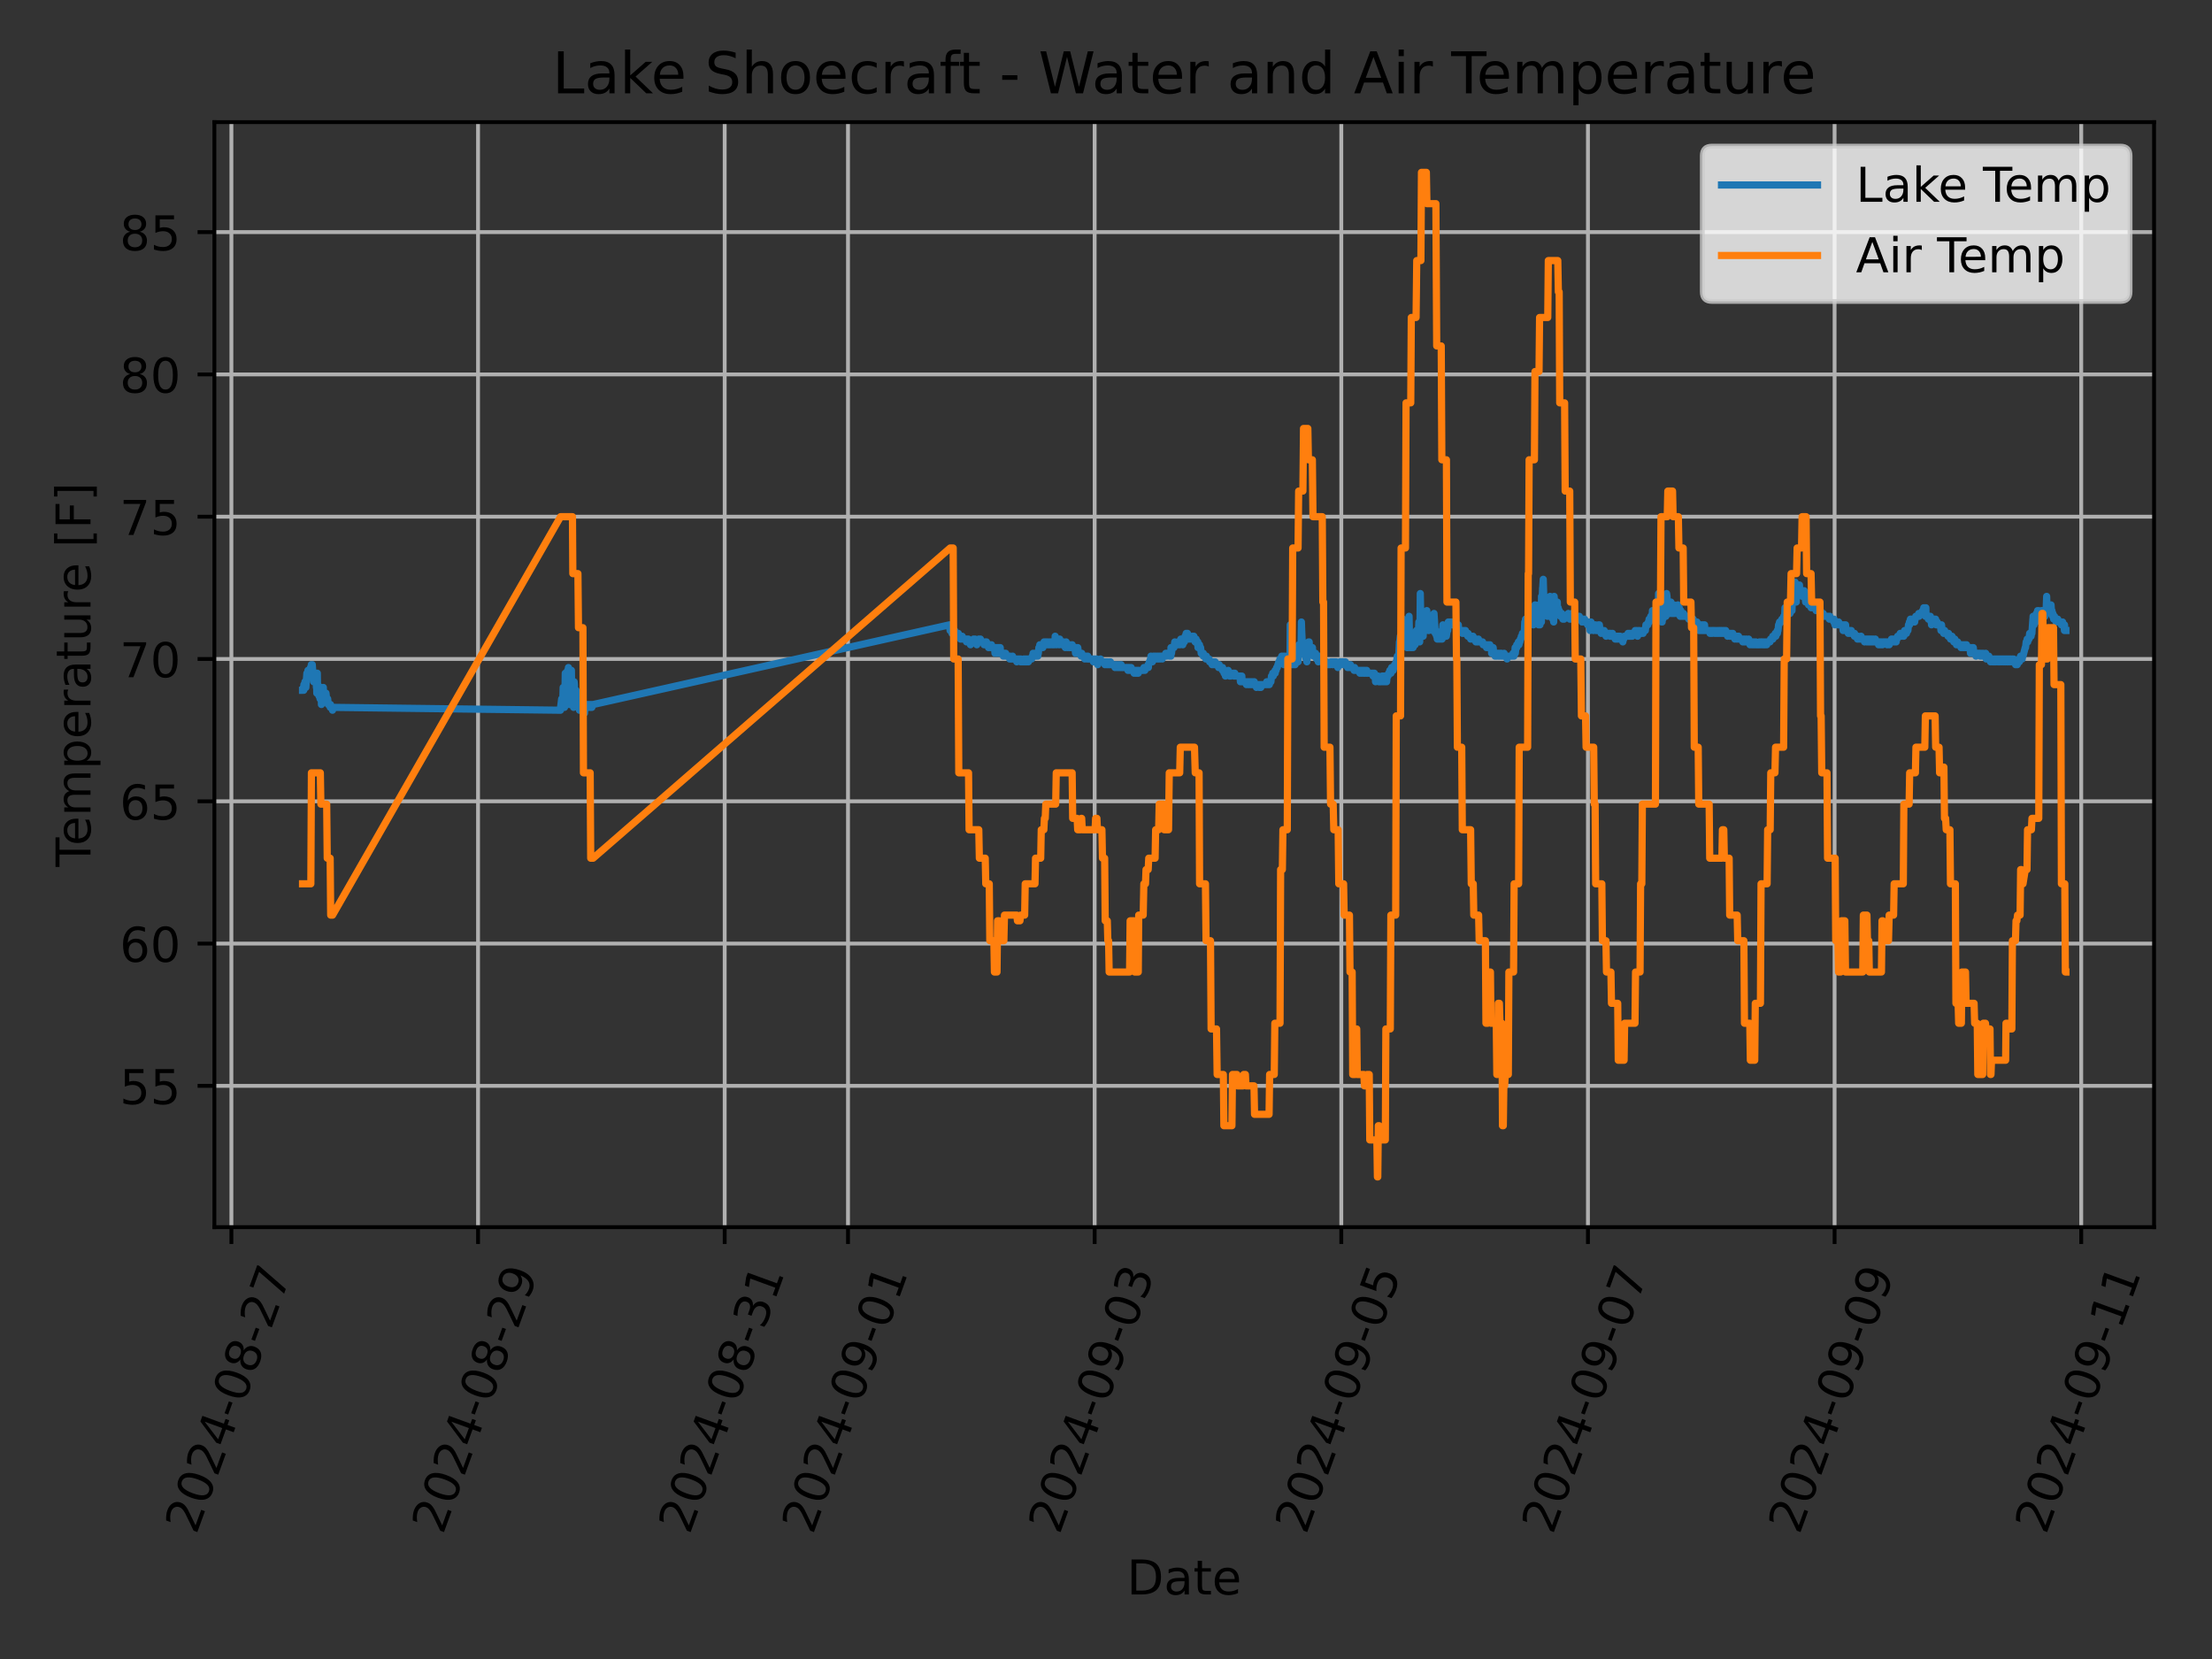 <?xml version="1.0" encoding="utf-8" standalone="no"?>
<!DOCTYPE svg PUBLIC "-//W3C//DTD SVG 1.1//EN"
  "http://www.w3.org/Graphics/SVG/1.1/DTD/svg11.dtd">
<!-- Created with matplotlib (https://matplotlib.org/) -->
<svg height="345.6pt" version="1.1" viewBox="0 0 460.8 345.6" width="460.8pt" xmlns="http://www.w3.org/2000/svg" xmlns:xlink="http://www.w3.org/1999/xlink">
 <rect x="0" y="0" width="460.8" height="345.6" fill="#333333" stroke="none"/>
 <defs>
  <style type="text/css">*{stroke-linecap:butt;stroke-linejoin:round;}</style>
 </defs>
 <g id="figure_1">
  <g id="patch_1">
   <path d="M 0 345.6 
L 460.8 345.6 
L 460.8 0 
L 0 0 
z
" style="fill:none;"/>
  </g>
  <g id="axes_1">
   <g id="patch_2">
    <path d="M 44.66 255.639 
L 448.73 255.639 
L 448.73 25.44 
L 44.66 25.44 
z
" style="fill:none;"/>
   </g>
   <g id="matplotlib.axis_1">
    <g id="xtick_1">
     <g id="line2d_1">
      <path clip-path="url(#p5b94d1f9df)" d="M 48.205 255.639 
L 48.205 25.44 
" style="fill:none;stroke:#b0b0b0;stroke-linecap:square;stroke-width:0.8;"/>
     </g>
     <g id="line2d_2">
      <defs>
       <path d="M 0 0 
L 0 3.5 
" id="m612bfb8b24" style="stroke:#000000;stroke-width:0.8;"/>
      </defs>
      <g>
       <use style="stroke:#000000;stroke-width:0.8;" x="48.205" xlink:href="#m612bfb8b24" y="255.639"/>
      </g>
     </g>
     <g id="text_1">
      <!-- 2024-08-27 -->
      <g transform="translate(40.86 319.848)rotate(-70)scale(0.1 -0.1)">
       <defs>
        <path d="M 19.188 8.297 
L 53.609 8.297 
L 53.609 0 
L 7.328 0 
L 7.328 8.297 
Q 12.938 14.109 22.625 23.891 
Q 32.328 33.688 34.812 36.531 
Q 39.547 41.844 41.422 45.531 
Q 43.312 49.219 43.312 52.781 
Q 43.312 58.594 39.234 62.25 
Q 35.156 65.922 28.609 65.922 
Q 23.969 65.922 18.812 64.312 
Q 13.672 62.703 7.812 59.422 
L 7.812 69.391 
Q 13.766 71.781 18.938 73 
Q 24.125 74.219 28.422 74.219 
Q 39.75 74.219 46.484 68.547 
Q 53.219 62.891 53.219 53.422 
Q 53.219 48.922 51.531 44.891 
Q 49.859 40.875 45.406 35.406 
Q 44.188 33.984 37.641 27.219 
Q 31.109 20.453 19.188 8.297 
z
" id="DejaVuSans-50"/>
        <path d="M 31.781 66.406 
Q 24.172 66.406 20.328 58.906 
Q 16.5 51.422 16.5 36.375 
Q 16.5 21.391 20.328 13.891 
Q 24.172 6.391 31.781 6.391 
Q 39.453 6.391 43.281 13.891 
Q 47.125 21.391 47.125 36.375 
Q 47.125 51.422 43.281 58.906 
Q 39.453 66.406 31.781 66.406 
z
M 31.781 74.219 
Q 44.047 74.219 50.516 64.516 
Q 56.984 54.828 56.984 36.375 
Q 56.984 17.969 50.516 8.266 
Q 44.047 -1.422 31.781 -1.422 
Q 19.531 -1.422 13.062 8.266 
Q 6.594 17.969 6.594 36.375 
Q 6.594 54.828 13.062 64.516 
Q 19.531 74.219 31.781 74.219 
z
" id="DejaVuSans-48"/>
        <path d="M 37.797 64.312 
L 12.891 25.391 
L 37.797 25.391 
z
M 35.203 72.906 
L 47.609 72.906 
L 47.609 25.391 
L 58.016 25.391 
L 58.016 17.188 
L 47.609 17.188 
L 47.609 0 
L 37.797 0 
L 37.797 17.188 
L 4.891 17.188 
L 4.891 26.703 
z
" id="DejaVuSans-52"/>
        <path d="M 4.891 31.391 
L 31.203 31.391 
L 31.203 23.391 
L 4.891 23.391 
z
" id="DejaVuSans-45"/>
        <path d="M 31.781 34.625 
Q 24.75 34.625 20.719 30.859 
Q 16.703 27.094 16.703 20.516 
Q 16.703 13.922 20.719 10.156 
Q 24.75 6.391 31.781 6.391 
Q 38.812 6.391 42.859 10.172 
Q 46.922 13.969 46.922 20.516 
Q 46.922 27.094 42.891 30.859 
Q 38.875 34.625 31.781 34.625 
z
M 21.922 38.812 
Q 15.578 40.375 12.031 44.719 
Q 8.5 49.078 8.5 55.328 
Q 8.5 64.062 14.719 69.141 
Q 20.953 74.219 31.781 74.219 
Q 42.672 74.219 48.875 69.141 
Q 55.078 64.062 55.078 55.328 
Q 55.078 49.078 51.531 44.719 
Q 48 40.375 41.703 38.812 
Q 48.828 37.156 52.797 32.312 
Q 56.781 27.484 56.781 20.516 
Q 56.781 9.906 50.312 4.234 
Q 43.844 -1.422 31.781 -1.422 
Q 19.734 -1.422 13.25 4.234 
Q 6.781 9.906 6.781 20.516 
Q 6.781 27.484 10.781 32.312 
Q 14.797 37.156 21.922 38.812 
z
M 18.312 54.391 
Q 18.312 48.734 21.844 45.562 
Q 25.391 42.391 31.781 42.391 
Q 38.141 42.391 41.719 45.562 
Q 45.312 48.734 45.312 54.391 
Q 45.312 60.062 41.719 63.234 
Q 38.141 66.406 31.781 66.406 
Q 25.391 66.406 21.844 63.234 
Q 18.312 60.062 18.312 54.391 
z
" id="DejaVuSans-56"/>
        <path d="M 8.203 72.906 
L 55.078 72.906 
L 55.078 68.703 
L 28.609 0 
L 18.312 0 
L 43.219 64.594 
L 8.203 64.594 
z
" id="DejaVuSans-55"/>
       </defs>
       <use xlink:href="#DejaVuSans-50"/>
       <use x="63.623" xlink:href="#DejaVuSans-48"/>
       <use x="127.246" xlink:href="#DejaVuSans-50"/>
       <use x="190.869" xlink:href="#DejaVuSans-52"/>
       <use x="254.492" xlink:href="#DejaVuSans-45"/>
       <use x="290.576" xlink:href="#DejaVuSans-48"/>
       <use x="354.199" xlink:href="#DejaVuSans-56"/>
       <use x="417.822" xlink:href="#DejaVuSans-45"/>
       <use x="453.906" xlink:href="#DejaVuSans-50"/>
       <use x="517.529" xlink:href="#DejaVuSans-55"/>
      </g>
     </g>
    </g>
    <g id="xtick_2">
     <g id="line2d_3">
      <path clip-path="url(#p5b94d1f9df)" d="M 99.586 255.639 
L 99.586 25.44 
" style="fill:none;stroke:#b0b0b0;stroke-linecap:square;stroke-width:0.8;"/>
     </g>
     <g id="line2d_4">
      <g>
       <use style="stroke:#000000;stroke-width:0.8;" x="99.586" xlink:href="#m612bfb8b24" y="255.639"/>
      </g>
     </g>
     <g id="text_2">
      <!-- 2024-08-29 -->
      <g transform="translate(92.24 319.848)rotate(-70)scale(0.1 -0.1)">
       <defs>
        <path d="M 10.984 1.516 
L 10.984 10.5 
Q 14.703 8.734 18.5 7.812 
Q 22.312 6.891 25.984 6.891 
Q 35.75 6.891 40.891 13.453 
Q 46.047 20.016 46.781 33.406 
Q 43.953 29.203 39.594 26.953 
Q 35.25 24.703 29.984 24.703 
Q 19.047 24.703 12.672 31.312 
Q 6.297 37.938 6.297 49.422 
Q 6.297 60.641 12.938 67.422 
Q 19.578 74.219 30.609 74.219 
Q 43.266 74.219 49.922 64.516 
Q 56.594 54.828 56.594 36.375 
Q 56.594 19.141 48.406 8.859 
Q 40.234 -1.422 26.422 -1.422 
Q 22.703 -1.422 18.891 -0.688 
Q 15.094 0.047 10.984 1.516 
z
M 30.609 32.422 
Q 37.25 32.422 41.125 36.953 
Q 45.016 41.5 45.016 49.422 
Q 45.016 57.281 41.125 61.844 
Q 37.25 66.406 30.609 66.406 
Q 23.969 66.406 20.094 61.844 
Q 16.219 57.281 16.219 49.422 
Q 16.219 41.5 20.094 36.953 
Q 23.969 32.422 30.609 32.422 
z
" id="DejaVuSans-57"/>
       </defs>
       <use xlink:href="#DejaVuSans-50"/>
       <use x="63.623" xlink:href="#DejaVuSans-48"/>
       <use x="127.246" xlink:href="#DejaVuSans-50"/>
       <use x="190.869" xlink:href="#DejaVuSans-52"/>
       <use x="254.492" xlink:href="#DejaVuSans-45"/>
       <use x="290.576" xlink:href="#DejaVuSans-48"/>
       <use x="354.199" xlink:href="#DejaVuSans-56"/>
       <use x="417.822" xlink:href="#DejaVuSans-45"/>
       <use x="453.906" xlink:href="#DejaVuSans-50"/>
       <use x="517.529" xlink:href="#DejaVuSans-57"/>
      </g>
     </g>
    </g>
    <g id="xtick_3">
     <g id="line2d_5">
      <path clip-path="url(#p5b94d1f9df)" d="M 150.966 255.639 
L 150.966 25.44 
" style="fill:none;stroke:#b0b0b0;stroke-linecap:square;stroke-width:0.8;"/>
     </g>
     <g id="line2d_6">
      <g>
       <use style="stroke:#000000;stroke-width:0.8;" x="150.966" xlink:href="#m612bfb8b24" y="255.639"/>
      </g>
     </g>
     <g id="text_3">
      <!-- 2024-08-31 -->
      <g transform="translate(143.621 319.848)rotate(-70)scale(0.1 -0.1)">
       <defs>
        <path d="M 40.578 39.312 
Q 47.656 37.797 51.625 33 
Q 55.609 28.219 55.609 21.188 
Q 55.609 10.406 48.188 4.484 
Q 40.766 -1.422 27.094 -1.422 
Q 22.516 -1.422 17.656 -0.516 
Q 12.797 0.391 7.625 2.203 
L 7.625 11.719 
Q 11.719 9.328 16.594 8.109 
Q 21.484 6.891 26.812 6.891 
Q 36.078 6.891 40.938 10.547 
Q 45.797 14.203 45.797 21.188 
Q 45.797 27.641 41.281 31.266 
Q 36.766 34.906 28.719 34.906 
L 20.219 34.906 
L 20.219 43.016 
L 29.109 43.016 
Q 36.375 43.016 40.234 45.922 
Q 44.094 48.828 44.094 54.297 
Q 44.094 59.906 40.109 62.906 
Q 36.141 65.922 28.719 65.922 
Q 24.656 65.922 20.016 65.031 
Q 15.375 64.156 9.812 62.312 
L 9.812 71.094 
Q 15.438 72.656 20.344 73.438 
Q 25.25 74.219 29.594 74.219 
Q 40.828 74.219 47.359 69.109 
Q 53.906 64.016 53.906 55.328 
Q 53.906 49.266 50.438 45.094 
Q 46.969 40.922 40.578 39.312 
z
" id="DejaVuSans-51"/>
        <path d="M 12.406 8.297 
L 28.516 8.297 
L 28.516 63.922 
L 10.984 60.406 
L 10.984 69.391 
L 28.422 72.906 
L 38.281 72.906 
L 38.281 8.297 
L 54.391 8.297 
L 54.391 0 
L 12.406 0 
z
" id="DejaVuSans-49"/>
       </defs>
       <use xlink:href="#DejaVuSans-50"/>
       <use x="63.623" xlink:href="#DejaVuSans-48"/>
       <use x="127.246" xlink:href="#DejaVuSans-50"/>
       <use x="190.869" xlink:href="#DejaVuSans-52"/>
       <use x="254.492" xlink:href="#DejaVuSans-45"/>
       <use x="290.576" xlink:href="#DejaVuSans-48"/>
       <use x="354.199" xlink:href="#DejaVuSans-56"/>
       <use x="417.822" xlink:href="#DejaVuSans-45"/>
       <use x="453.906" xlink:href="#DejaVuSans-51"/>
       <use x="517.529" xlink:href="#DejaVuSans-49"/>
      </g>
     </g>
    </g>
    <g id="xtick_4">
     <g id="line2d_7">
      <path clip-path="url(#p5b94d1f9df)" d="M 176.656 255.639 
L 176.656 25.44 
" style="fill:none;stroke:#b0b0b0;stroke-linecap:square;stroke-width:0.8;"/>
     </g>
     <g id="line2d_8">
      <g>
       <use style="stroke:#000000;stroke-width:0.8;" x="176.656" xlink:href="#m612bfb8b24" y="255.639"/>
      </g>
     </g>
     <g id="text_4">
      <!-- 2024-09-01 -->
      <g transform="translate(169.311 319.848)rotate(-70)scale(0.1 -0.1)">
       <use xlink:href="#DejaVuSans-50"/>
       <use x="63.623" xlink:href="#DejaVuSans-48"/>
       <use x="127.246" xlink:href="#DejaVuSans-50"/>
       <use x="190.869" xlink:href="#DejaVuSans-52"/>
       <use x="254.492" xlink:href="#DejaVuSans-45"/>
       <use x="290.576" xlink:href="#DejaVuSans-48"/>
       <use x="354.199" xlink:href="#DejaVuSans-57"/>
       <use x="417.822" xlink:href="#DejaVuSans-45"/>
       <use x="453.906" xlink:href="#DejaVuSans-48"/>
       <use x="517.529" xlink:href="#DejaVuSans-49"/>
      </g>
     </g>
    </g>
    <g id="xtick_5">
     <g id="line2d_9">
      <path clip-path="url(#p5b94d1f9df)" d="M 228.037 255.639 
L 228.037 25.44 
" style="fill:none;stroke:#b0b0b0;stroke-linecap:square;stroke-width:0.8;"/>
     </g>
     <g id="line2d_10">
      <g>
       <use style="stroke:#000000;stroke-width:0.8;" x="228.037" xlink:href="#m612bfb8b24" y="255.639"/>
      </g>
     </g>
     <g id="text_5">
      <!-- 2024-09-03 -->
      <g transform="translate(220.691 319.848)rotate(-70)scale(0.1 -0.1)">
       <use xlink:href="#DejaVuSans-50"/>
       <use x="63.623" xlink:href="#DejaVuSans-48"/>
       <use x="127.246" xlink:href="#DejaVuSans-50"/>
       <use x="190.869" xlink:href="#DejaVuSans-52"/>
       <use x="254.492" xlink:href="#DejaVuSans-45"/>
       <use x="290.576" xlink:href="#DejaVuSans-48"/>
       <use x="354.199" xlink:href="#DejaVuSans-57"/>
       <use x="417.822" xlink:href="#DejaVuSans-45"/>
       <use x="453.906" xlink:href="#DejaVuSans-48"/>
       <use x="517.529" xlink:href="#DejaVuSans-51"/>
      </g>
     </g>
    </g>
    <g id="xtick_6">
     <g id="line2d_11">
      <path clip-path="url(#p5b94d1f9df)" d="M 279.417 255.639 
L 279.417 25.44 
" style="fill:none;stroke:#b0b0b0;stroke-linecap:square;stroke-width:0.8;"/>
     </g>
     <g id="line2d_12">
      <g>
       <use style="stroke:#000000;stroke-width:0.8;" x="279.417" xlink:href="#m612bfb8b24" y="255.639"/>
      </g>
     </g>
     <g id="text_6">
      <!-- 2024-09-05 -->
      <g transform="translate(272.072 319.848)rotate(-70)scale(0.1 -0.1)">
       <defs>
        <path d="M 10.797 72.906 
L 49.516 72.906 
L 49.516 64.594 
L 19.828 64.594 
L 19.828 46.734 
Q 21.969 47.469 24.109 47.828 
Q 26.266 48.188 28.422 48.188 
Q 40.625 48.188 47.75 41.5 
Q 54.891 34.812 54.891 23.391 
Q 54.891 11.625 47.562 5.094 
Q 40.234 -1.422 26.906 -1.422 
Q 22.312 -1.422 17.547 -0.641 
Q 12.797 0.141 7.719 1.703 
L 7.719 11.625 
Q 12.109 9.234 16.797 8.062 
Q 21.484 6.891 26.703 6.891 
Q 35.156 6.891 40.078 11.328 
Q 45.016 15.766 45.016 23.391 
Q 45.016 31 40.078 35.438 
Q 35.156 39.891 26.703 39.891 
Q 22.75 39.891 18.812 39.016 
Q 14.891 38.141 10.797 36.281 
z
" id="DejaVuSans-53"/>
       </defs>
       <use xlink:href="#DejaVuSans-50"/>
       <use x="63.623" xlink:href="#DejaVuSans-48"/>
       <use x="127.246" xlink:href="#DejaVuSans-50"/>
       <use x="190.869" xlink:href="#DejaVuSans-52"/>
       <use x="254.492" xlink:href="#DejaVuSans-45"/>
       <use x="290.576" xlink:href="#DejaVuSans-48"/>
       <use x="354.199" xlink:href="#DejaVuSans-57"/>
       <use x="417.822" xlink:href="#DejaVuSans-45"/>
       <use x="453.906" xlink:href="#DejaVuSans-48"/>
       <use x="517.529" xlink:href="#DejaVuSans-53"/>
      </g>
     </g>
    </g>
    <g id="xtick_7">
     <g id="line2d_13">
      <path clip-path="url(#p5b94d1f9df)" d="M 330.798 255.639 
L 330.798 25.44 
" style="fill:none;stroke:#b0b0b0;stroke-linecap:square;stroke-width:0.8;"/>
     </g>
     <g id="line2d_14">
      <g>
       <use style="stroke:#000000;stroke-width:0.8;" x="330.798" xlink:href="#m612bfb8b24" y="255.639"/>
      </g>
     </g>
     <g id="text_7">
      <!-- 2024-09-07 -->
      <g transform="translate(323.452 319.848)rotate(-70)scale(0.1 -0.1)">
       <use xlink:href="#DejaVuSans-50"/>
       <use x="63.623" xlink:href="#DejaVuSans-48"/>
       <use x="127.246" xlink:href="#DejaVuSans-50"/>
       <use x="190.869" xlink:href="#DejaVuSans-52"/>
       <use x="254.492" xlink:href="#DejaVuSans-45"/>
       <use x="290.576" xlink:href="#DejaVuSans-48"/>
       <use x="354.199" xlink:href="#DejaVuSans-57"/>
       <use x="417.822" xlink:href="#DejaVuSans-45"/>
       <use x="453.906" xlink:href="#DejaVuSans-48"/>
       <use x="517.529" xlink:href="#DejaVuSans-55"/>
      </g>
     </g>
    </g>
    <g id="xtick_8">
     <g id="line2d_15">
      <path clip-path="url(#p5b94d1f9df)" d="M 382.178 255.639 
L 382.178 25.44 
" style="fill:none;stroke:#b0b0b0;stroke-linecap:square;stroke-width:0.8;"/>
     </g>
     <g id="line2d_16">
      <g>
       <use style="stroke:#000000;stroke-width:0.8;" x="382.178" xlink:href="#m612bfb8b24" y="255.639"/>
      </g>
     </g>
     <g id="text_8">
      <!-- 2024-09-09 -->
      <g transform="translate(374.833 319.848)rotate(-70)scale(0.1 -0.1)">
       <use xlink:href="#DejaVuSans-50"/>
       <use x="63.623" xlink:href="#DejaVuSans-48"/>
       <use x="127.246" xlink:href="#DejaVuSans-50"/>
       <use x="190.869" xlink:href="#DejaVuSans-52"/>
       <use x="254.492" xlink:href="#DejaVuSans-45"/>
       <use x="290.576" xlink:href="#DejaVuSans-48"/>
       <use x="354.199" xlink:href="#DejaVuSans-57"/>
       <use x="417.822" xlink:href="#DejaVuSans-45"/>
       <use x="453.906" xlink:href="#DejaVuSans-48"/>
       <use x="517.529" xlink:href="#DejaVuSans-57"/>
      </g>
     </g>
    </g>
    <g id="xtick_9">
     <g id="line2d_17">
      <path clip-path="url(#p5b94d1f9df)" d="M 433.559 255.639 
L 433.559 25.44 
" style="fill:none;stroke:#b0b0b0;stroke-linecap:square;stroke-width:0.8;"/>
     </g>
     <g id="line2d_18">
      <g>
       <use style="stroke:#000000;stroke-width:0.8;" x="433.559" xlink:href="#m612bfb8b24" y="255.639"/>
      </g>
     </g>
     <g id="text_9">
      <!-- 2024-09-11 -->
      <g transform="translate(426.213 319.848)rotate(-70)scale(0.1 -0.1)">
       <use xlink:href="#DejaVuSans-50"/>
       <use x="63.623" xlink:href="#DejaVuSans-48"/>
       <use x="127.246" xlink:href="#DejaVuSans-50"/>
       <use x="190.869" xlink:href="#DejaVuSans-52"/>
       <use x="254.492" xlink:href="#DejaVuSans-45"/>
       <use x="290.576" xlink:href="#DejaVuSans-48"/>
       <use x="354.199" xlink:href="#DejaVuSans-57"/>
       <use x="417.822" xlink:href="#DejaVuSans-45"/>
       <use x="453.906" xlink:href="#DejaVuSans-49"/>
       <use x="517.529" xlink:href="#DejaVuSans-49"/>
      </g>
     </g>
    </g>
    <g id="text_10">
     <!-- Date -->
     <g transform="translate(234.744 332.158)scale(0.1 -0.1)">
      <defs>
       <path d="M 19.672 64.797 
L 19.672 8.109 
L 31.594 8.109 
Q 46.688 8.109 53.688 14.938 
Q 60.688 21.781 60.688 36.531 
Q 60.688 51.172 53.688 57.984 
Q 46.688 64.797 31.594 64.797 
z
M 9.812 72.906 
L 30.078 72.906 
Q 51.266 72.906 61.172 64.094 
Q 71.094 55.281 71.094 36.531 
Q 71.094 17.672 61.125 8.828 
Q 51.172 0 30.078 0 
L 9.812 0 
z
" id="DejaVuSans-68"/>
       <path d="M 34.281 27.484 
Q 23.391 27.484 19.188 25 
Q 14.984 22.516 14.984 16.5 
Q 14.984 11.719 18.141 8.906 
Q 21.297 6.109 26.703 6.109 
Q 34.188 6.109 38.703 11.406 
Q 43.219 16.703 43.219 25.484 
L 43.219 27.484 
z
M 52.203 31.203 
L 52.203 0 
L 43.219 0 
L 43.219 8.297 
Q 40.141 3.328 35.547 0.953 
Q 30.953 -1.422 24.312 -1.422 
Q 15.922 -1.422 10.953 3.297 
Q 6 8.016 6 15.922 
Q 6 25.141 12.172 29.828 
Q 18.359 34.516 30.609 34.516 
L 43.219 34.516 
L 43.219 35.406 
Q 43.219 41.609 39.141 45 
Q 35.062 48.391 27.688 48.391 
Q 23 48.391 18.547 47.266 
Q 14.109 46.141 10.016 43.891 
L 10.016 52.203 
Q 14.938 54.109 19.578 55.047 
Q 24.219 56 28.609 56 
Q 40.484 56 46.344 49.844 
Q 52.203 43.703 52.203 31.203 
z
" id="DejaVuSans-97"/>
       <path d="M 18.312 70.219 
L 18.312 54.688 
L 36.812 54.688 
L 36.812 47.703 
L 18.312 47.703 
L 18.312 18.016 
Q 18.312 11.328 20.141 9.422 
Q 21.969 7.516 27.594 7.516 
L 36.812 7.516 
L 36.812 0 
L 27.594 0 
Q 17.188 0 13.234 3.875 
Q 9.281 7.766 9.281 18.016 
L 9.281 47.703 
L 2.688 47.703 
L 2.688 54.688 
L 9.281 54.688 
L 9.281 70.219 
z
" id="DejaVuSans-116"/>
       <path d="M 56.203 29.594 
L 56.203 25.203 
L 14.891 25.203 
Q 15.484 15.922 20.484 11.062 
Q 25.484 6.203 34.422 6.203 
Q 39.594 6.203 44.453 7.469 
Q 49.312 8.734 54.109 11.281 
L 54.109 2.781 
Q 49.266 0.734 44.188 -0.344 
Q 39.109 -1.422 33.891 -1.422 
Q 20.797 -1.422 13.156 6.188 
Q 5.516 13.812 5.516 26.812 
Q 5.516 40.234 12.766 48.109 
Q 20.016 56 32.328 56 
Q 43.359 56 49.781 48.891 
Q 56.203 41.797 56.203 29.594 
z
M 47.219 32.234 
Q 47.125 39.594 43.094 43.984 
Q 39.062 48.391 32.422 48.391 
Q 24.906 48.391 20.391 44.141 
Q 15.875 39.891 15.188 32.172 
z
" id="DejaVuSans-101"/>
      </defs>
      <use xlink:href="#DejaVuSans-68"/>
      <use x="77.002" xlink:href="#DejaVuSans-97"/>
      <use x="138.281" xlink:href="#DejaVuSans-116"/>
      <use x="177.49" xlink:href="#DejaVuSans-101"/>
     </g>
    </g>
   </g>
   <g id="matplotlib.axis_2">
    <g id="ytick_1">
     <g id="line2d_19">
      <path clip-path="url(#p5b94d1f9df)" d="M 44.66 226.204 
L 448.73 226.204 
" style="fill:none;stroke:#b0b0b0;stroke-linecap:square;stroke-width:0.8;"/>
     </g>
     <g id="line2d_20">
      <defs>
       <path d="M 0 0 
L -3.5 0 
" id="m86a1049afe" style="stroke:#000000;stroke-width:0.8;"/>
      </defs>
      <g>
       <use style="stroke:#000000;stroke-width:0.8;" x="44.66" xlink:href="#m86a1049afe" y="226.204"/>
      </g>
     </g>
     <g id="text_11">
      <!-- 55 -->
      <g transform="translate(24.935 230.004)scale(0.1 -0.1)">
       <use xlink:href="#DejaVuSans-53"/>
       <use x="63.623" xlink:href="#DejaVuSans-53"/>
      </g>
     </g>
    </g>
    <g id="ytick_2">
     <g id="line2d_21">
      <path clip-path="url(#p5b94d1f9df)" d="M 44.66 196.562 
L 448.73 196.562 
" style="fill:none;stroke:#b0b0b0;stroke-linecap:square;stroke-width:0.8;"/>
     </g>
     <g id="line2d_22">
      <g>
       <use style="stroke:#000000;stroke-width:0.8;" x="44.66" xlink:href="#m86a1049afe" y="196.562"/>
      </g>
     </g>
     <g id="text_12">
      <!-- 60 -->
      <g transform="translate(24.935 200.362)scale(0.1 -0.1)">
       <defs>
        <path d="M 33.016 40.375 
Q 26.375 40.375 22.484 35.828 
Q 18.609 31.297 18.609 23.391 
Q 18.609 15.531 22.484 10.953 
Q 26.375 6.391 33.016 6.391 
Q 39.656 6.391 43.531 10.953 
Q 47.406 15.531 47.406 23.391 
Q 47.406 31.297 43.531 35.828 
Q 39.656 40.375 33.016 40.375 
z
M 52.594 71.297 
L 52.594 62.312 
Q 48.875 64.062 45.094 64.984 
Q 41.312 65.922 37.594 65.922 
Q 27.828 65.922 22.672 59.328 
Q 17.531 52.734 16.797 39.406 
Q 19.672 43.656 24.016 45.922 
Q 28.375 48.188 33.594 48.188 
Q 44.578 48.188 50.953 41.516 
Q 57.328 34.859 57.328 23.391 
Q 57.328 12.156 50.688 5.359 
Q 44.047 -1.422 33.016 -1.422 
Q 20.359 -1.422 13.672 8.266 
Q 6.984 17.969 6.984 36.375 
Q 6.984 53.656 15.188 63.938 
Q 23.391 74.219 37.203 74.219 
Q 40.922 74.219 44.703 73.484 
Q 48.484 72.75 52.594 71.297 
z
" id="DejaVuSans-54"/>
       </defs>
       <use xlink:href="#DejaVuSans-54"/>
       <use x="63.623" xlink:href="#DejaVuSans-48"/>
      </g>
     </g>
    </g>
    <g id="ytick_3">
     <g id="line2d_23">
      <path clip-path="url(#p5b94d1f9df)" d="M 44.66 166.921 
L 448.73 166.921 
" style="fill:none;stroke:#b0b0b0;stroke-linecap:square;stroke-width:0.8;"/>
     </g>
     <g id="line2d_24">
      <g>
       <use style="stroke:#000000;stroke-width:0.8;" x="44.66" xlink:href="#m86a1049afe" y="166.921"/>
      </g>
     </g>
     <g id="text_13">
      <!-- 65 -->
      <g transform="translate(24.935 170.72)scale(0.1 -0.1)">
       <use xlink:href="#DejaVuSans-54"/>
       <use x="63.623" xlink:href="#DejaVuSans-53"/>
      </g>
     </g>
    </g>
    <g id="ytick_4">
     <g id="line2d_25">
      <path clip-path="url(#p5b94d1f9df)" d="M 44.66 137.279 
L 448.73 137.279 
" style="fill:none;stroke:#b0b0b0;stroke-linecap:square;stroke-width:0.8;"/>
     </g>
     <g id="line2d_26">
      <g>
       <use style="stroke:#000000;stroke-width:0.8;" x="44.66" xlink:href="#m86a1049afe" y="137.279"/>
      </g>
     </g>
     <g id="text_14">
      <!-- 70 -->
      <g transform="translate(24.935 141.078)scale(0.1 -0.1)">
       <use xlink:href="#DejaVuSans-55"/>
       <use x="63.623" xlink:href="#DejaVuSans-48"/>
      </g>
     </g>
    </g>
    <g id="ytick_5">
     <g id="line2d_27">
      <path clip-path="url(#p5b94d1f9df)" d="M 44.66 107.637 
L 448.73 107.637 
" style="fill:none;stroke:#b0b0b0;stroke-linecap:square;stroke-width:0.8;"/>
     </g>
     <g id="line2d_28">
      <g>
       <use style="stroke:#000000;stroke-width:0.8;" x="44.66" xlink:href="#m86a1049afe" y="107.637"/>
      </g>
     </g>
     <g id="text_15">
      <!-- 75 -->
      <g transform="translate(24.935 111.436)scale(0.1 -0.1)">
       <use xlink:href="#DejaVuSans-55"/>
       <use x="63.623" xlink:href="#DejaVuSans-53"/>
      </g>
     </g>
    </g>
    <g id="ytick_6">
     <g id="line2d_29">
      <path clip-path="url(#p5b94d1f9df)" d="M 44.66 77.995 
L 448.73 77.995 
" style="fill:none;stroke:#b0b0b0;stroke-linecap:square;stroke-width:0.8;"/>
     </g>
     <g id="line2d_30">
      <g>
       <use style="stroke:#000000;stroke-width:0.8;" x="44.66" xlink:href="#m86a1049afe" y="77.995"/>
      </g>
     </g>
     <g id="text_16">
      <!-- 80 -->
      <g transform="translate(24.935 81.794)scale(0.1 -0.1)">
       <use xlink:href="#DejaVuSans-56"/>
       <use x="63.623" xlink:href="#DejaVuSans-48"/>
      </g>
     </g>
    </g>
    <g id="ytick_7">
     <g id="line2d_31">
      <path clip-path="url(#p5b94d1f9df)" d="M 44.66 48.353 
L 448.73 48.353 
" style="fill:none;stroke:#b0b0b0;stroke-linecap:square;stroke-width:0.8;"/>
     </g>
     <g id="line2d_32">
      <g>
       <use style="stroke:#000000;stroke-width:0.8;" x="44.66" xlink:href="#m86a1049afe" y="48.353"/>
      </g>
     </g>
     <g id="text_17">
      <!-- 85 -->
      <g transform="translate(24.935 52.152)scale(0.1 -0.1)">
       <use xlink:href="#DejaVuSans-56"/>
       <use x="63.623" xlink:href="#DejaVuSans-53"/>
      </g>
     </g>
    </g>
    <g id="text_18">
     <!-- Temperature [F] -->
     <g transform="translate(18.855 180.575)rotate(-90)scale(0.1 -0.1)">
      <defs>
       <path d="M -0.297 72.906 
L 61.375 72.906 
L 61.375 64.594 
L 35.5 64.594 
L 35.5 0 
L 25.594 0 
L 25.594 64.594 
L -0.297 64.594 
z
" id="DejaVuSans-84"/>
       <path d="M 52 44.188 
Q 55.375 50.25 60.062 53.125 
Q 64.75 56 71.094 56 
Q 79.641 56 84.281 50.016 
Q 88.922 44.047 88.922 33.016 
L 88.922 0 
L 79.891 0 
L 79.891 32.719 
Q 79.891 40.578 77.094 44.375 
Q 74.312 48.188 68.609 48.188 
Q 61.625 48.188 57.562 43.547 
Q 53.516 38.922 53.516 30.906 
L 53.516 0 
L 44.484 0 
L 44.484 32.719 
Q 44.484 40.625 41.703 44.406 
Q 38.922 48.188 33.109 48.188 
Q 26.219 48.188 22.156 43.531 
Q 18.109 38.875 18.109 30.906 
L 18.109 0 
L 9.078 0 
L 9.078 54.688 
L 18.109 54.688 
L 18.109 46.188 
Q 21.188 51.219 25.484 53.609 
Q 29.781 56 35.688 56 
Q 41.656 56 45.828 52.969 
Q 50 49.953 52 44.188 
z
" id="DejaVuSans-109"/>
       <path d="M 18.109 8.203 
L 18.109 -20.797 
L 9.078 -20.797 
L 9.078 54.688 
L 18.109 54.688 
L 18.109 46.391 
Q 20.953 51.266 25.266 53.625 
Q 29.594 56 35.594 56 
Q 45.562 56 51.781 48.094 
Q 58.016 40.188 58.016 27.297 
Q 58.016 14.406 51.781 6.484 
Q 45.562 -1.422 35.594 -1.422 
Q 29.594 -1.422 25.266 0.953 
Q 20.953 3.328 18.109 8.203 
z
M 48.688 27.297 
Q 48.688 37.203 44.609 42.844 
Q 40.531 48.484 33.406 48.484 
Q 26.266 48.484 22.188 42.844 
Q 18.109 37.203 18.109 27.297 
Q 18.109 17.391 22.188 11.75 
Q 26.266 6.109 33.406 6.109 
Q 40.531 6.109 44.609 11.75 
Q 48.688 17.391 48.688 27.297 
z
" id="DejaVuSans-112"/>
       <path d="M 41.109 46.297 
Q 39.594 47.172 37.812 47.578 
Q 36.031 48 33.891 48 
Q 26.266 48 22.188 43.047 
Q 18.109 38.094 18.109 28.812 
L 18.109 0 
L 9.078 0 
L 9.078 54.688 
L 18.109 54.688 
L 18.109 46.188 
Q 20.953 51.172 25.484 53.578 
Q 30.031 56 36.531 56 
Q 37.453 56 38.578 55.875 
Q 39.703 55.766 41.062 55.516 
z
" id="DejaVuSans-114"/>
       <path d="M 8.5 21.578 
L 8.5 54.688 
L 17.484 54.688 
L 17.484 21.922 
Q 17.484 14.156 20.5 10.266 
Q 23.531 6.391 29.594 6.391 
Q 36.859 6.391 41.078 11.031 
Q 45.312 15.672 45.312 23.688 
L 45.312 54.688 
L 54.297 54.688 
L 54.297 0 
L 45.312 0 
L 45.312 8.406 
Q 42.047 3.422 37.719 1 
Q 33.406 -1.422 27.688 -1.422 
Q 18.266 -1.422 13.375 4.438 
Q 8.5 10.297 8.5 21.578 
z
M 31.109 56 
z
" id="DejaVuSans-117"/>
       <path id="DejaVuSans-32"/>
       <path d="M 8.594 75.984 
L 29.297 75.984 
L 29.297 69 
L 17.578 69 
L 17.578 -6.203 
L 29.297 -6.203 
L 29.297 -13.188 
L 8.594 -13.188 
z
" id="DejaVuSans-91"/>
       <path d="M 9.812 72.906 
L 51.703 72.906 
L 51.703 64.594 
L 19.672 64.594 
L 19.672 43.109 
L 48.578 43.109 
L 48.578 34.812 
L 19.672 34.812 
L 19.672 0 
L 9.812 0 
z
" id="DejaVuSans-70"/>
       <path d="M 30.422 75.984 
L 30.422 -13.188 
L 9.719 -13.188 
L 9.719 -6.203 
L 21.391 -6.203 
L 21.391 69 
L 9.719 69 
L 9.719 75.984 
z
" id="DejaVuSans-93"/>
      </defs>
      <use xlink:href="#DejaVuSans-84"/>
      <use x="44.084" xlink:href="#DejaVuSans-101"/>
      <use x="105.607" xlink:href="#DejaVuSans-109"/>
      <use x="203.02" xlink:href="#DejaVuSans-112"/>
      <use x="266.496" xlink:href="#DejaVuSans-101"/>
      <use x="328.02" xlink:href="#DejaVuSans-114"/>
      <use x="369.133" xlink:href="#DejaVuSans-97"/>
      <use x="430.412" xlink:href="#DejaVuSans-116"/>
      <use x="469.621" xlink:href="#DejaVuSans-117"/>
      <use x="533" xlink:href="#DejaVuSans-114"/>
      <use x="571.863" xlink:href="#DejaVuSans-101"/>
      <use x="633.387" xlink:href="#DejaVuSans-32"/>
      <use x="665.174" xlink:href="#DejaVuSans-91"/>
      <use x="704.188" xlink:href="#DejaVuSans-70"/>
      <use x="761.707" xlink:href="#DejaVuSans-93"/>
     </g>
    </g>
   </g>
   <g id="line2d_33">
    <path clip-path="url(#p5b94d1f9df)" d="M 63.027 143.8 
L 63.066 143.8 
L 63.177 143.207 
L 63.251 143.207 
L 63.27 143.8 
L 63.307 142.614 
L 63.344 143.207 
L 63.456 142.614 
L 63.475 142.614 
L 63.532 142.021 
L 63.569 142.614 
L 63.608 142.614 
L 63.645 143.207 
L 63.683 142.021 
L 63.702 142.021 
L 63.72 143.207 
L 63.796 142.021 
L 63.927 140.243 
L 63.946 140.836 
L 64.021 140.243 
L 64.058 140.243 
L 64.153 139.65 
L 64.228 140.836 
L 64.246 139.65 
L 64.265 139.65 
L 64.379 140.243 
L 64.416 140.243 
L 64.529 140.836 
L 64.549 140.836 
L 64.681 139.057 
L 64.738 140.243 
L 64.776 139.057 
L 64.834 139.057 
L 64.853 138.464 
L 64.909 139.65 
L 64.94 139.057 
L 65.016 139.057 
L 65.055 138.464 
L 65.093 139.057 
L 65.247 140.836 
L 65.308 140.836 
L 65.327 142.021 
L 65.402 140.836 
L 65.42 140.836 
L 65.496 140.243 
L 65.515 140.836 
L 65.534 140.836 
L 65.59 140.243 
L 65.61 140.836 
L 65.648 140.243 
L 65.726 142.021 
L 65.8 140.243 
L 65.837 140.836 
L 65.912 143.207 
L 65.932 142.021 
L 65.951 140.836 
L 65.988 144.393 
L 66.026 142.021 
L 66.045 142.614 
L 66.064 140.243 
L 66.083 142.021 
L 66.104 140.243 
L 66.16 144.393 
L 66.18 144.393 
L 66.219 142.614 
L 66.296 143.8 
L 66.314 143.8 
L 66.446 144.986 
L 66.598 144.986 
L 66.673 145.578 
L 66.692 144.986 
L 66.73 144.986 
L 66.805 144.393 
L 66.843 145.578 
L 66.863 145.578 
L 66.919 143.207 
L 66.939 144.986 
L 66.958 146.764 
L 67.053 145.578 
L 67.204 143.8 
L 67.223 143.8 
L 67.337 144.986 
L 67.355 143.207 
L 67.393 145.578 
L 67.451 144.393 
L 67.544 145.578 
L 67.563 144.393 
L 67.657 144.986 
L 67.694 144.986 
L 67.791 145.578 
L 67.906 144.393 
L 68.037 145.578 
L 68.263 145.578 
L 68.376 146.764 
L 68.681 146.764 
L 68.796 147.357 
L 68.833 147.357 
L 68.852 146.764 
L 68.927 147.357 
L 69.247 147.357 
L 69.266 147.95 
L 69.284 147.357 
L 116.761 147.95 
L 116.78 147.357 
L 117.004 145.578 
L 117.102 147.357 
L 117.121 145.578 
L 117.218 146.764 
L 117.314 143.207 
L 117.332 144.986 
L 117.376 144.986 
L 117.536 146.764 
L 117.578 146.764 
L 117.597 147.357 
L 117.616 145.578 
L 117.654 146.764 
L 117.754 140.243 
L 117.789 143.207 
L 117.887 145.578 
L 117.909 144.393 
L 118.012 146.764 
L 118.05 145.578 
L 118.172 144.393 
L 118.191 145.578 
L 118.228 144.393 
L 118.247 139.65 
L 118.266 144.986 
L 118.323 144.986 
L 118.341 145.578 
L 118.359 143.8 
L 118.416 139.057 
L 118.491 140.836 
L 118.594 146.764 
L 118.631 144.393 
L 118.661 144.986 
L 118.739 144.393 
L 118.758 143.8 
L 118.796 145.578 
L 118.814 144.986 
L 118.833 144.986 
L 118.853 146.764 
L 118.931 144.393 
L 118.969 144.393 
L 119.033 139.65 
L 119.07 143.207 
L 119.159 146.764 
L 119.198 144.986 
L 119.217 144.393 
L 119.254 145.578 
L 119.273 145.578 
L 119.292 146.764 
L 119.31 144.986 
L 119.33 145.578 
L 119.405 145.578 
L 119.425 144.393 
L 119.484 147.357 
L 119.598 142.021 
L 119.656 142.614 
L 119.695 144.986 
L 119.771 144.393 
L 119.827 144.393 
L 119.846 144.986 
L 119.925 144.393 
L 119.944 144.393 
L 120 143.8 
L 120.056 144.986 
L 120.074 144.393 
L 120.131 144.986 
L 120.243 146.764 
L 120.262 145.578 
L 120.337 147.357 
L 120.355 146.764 
L 120.431 147.357 
L 120.656 147.357 
L 120.713 147.95 
L 120.751 147.357 
L 120.921 147.357 
L 120.94 144.986 
L 121.033 146.764 
L 121.149 147.357 
L 121.168 147.357 
L 121.187 146.764 
L 121.261 147.357 
L 121.375 147.95 
L 121.758 147.95 
L 121.778 148.543 
L 121.82 147.357 
L 121.841 147.95 
L 121.958 147.357 
L 122.094 147.357 
L 122.208 146.764 
L 122.473 146.764 
L 122.492 147.357 
L 122.568 146.764 
L 122.7 146.764 
L 122.758 147.357 
L 122.794 146.764 
L 122.906 146.764 
L 122.962 147.357 
L 122.999 146.764 
L 123.018 146.764 
L 123.131 147.357 
L 123.242 146.764 
L 123.297 147.357 
L 123.338 146.764 
L 123.563 146.764 
L 197.79 130.165 
L 197.923 131.35 
L 197.942 130.165 
L 197.98 131.35 
L 198.041 131.35 
L 198.06 130.165 
L 198.139 131.35 
L 198.271 131.35 
L 198.309 131.943 
L 198.367 131.35 
L 198.445 131.35 
L 198.546 131.943 
L 198.66 131.35 
L 198.771 131.943 
L 198.873 131.35 
L 198.996 131.943 
L 199.316 131.943 
L 199.409 132.536 
L 199.522 131.943 
L 199.543 132.536 
L 199.621 131.943 
L 199.639 131.943 
L 199.751 132.536 
L 200.073 132.536 
L 200.091 133.129 
L 200.166 132.536 
L 200.206 132.536 
L 200.227 133.129 
L 200.31 132.536 
L 200.446 132.536 
L 200.561 133.129 
L 201.324 133.129 
L 201.344 133.722 
L 201.382 133.129 
L 201.554 133.129 
L 201.67 133.722 
L 201.727 133.129 
L 201.764 133.722 
L 202.073 133.722 
L 202.162 134.315 
L 202.18 133.722 
L 202.786 133.722 
L 202.804 133.129 
L 202.881 133.722 
L 202.977 133.722 
L 203.091 133.129 
L 203.109 133.129 
L 203.224 133.722 
L 203.469 133.722 
L 203.488 134.315 
L 203.58 133.722 
L 203.88 133.722 
L 203.898 133.129 
L 203.974 133.722 
L 203.992 133.722 
L 204.017 133.129 
L 204.095 133.722 
L 204.226 133.722 
L 204.245 133.129 
L 204.321 133.722 
L 204.89 133.722 
L 205.003 134.315 
L 205.081 133.722 
L 205.164 134.315 
L 205.183 133.722 
L 205.259 133.722 
L 205.334 134.315 
L 205.353 133.722 
L 205.373 133.722 
L 205.392 134.315 
L 205.466 133.722 
L 205.505 133.722 
L 205.617 134.315 
L 205.91 134.315 
L 205.929 134.907 
L 206.004 134.315 
L 206.197 134.315 
L 206.254 134.907 
L 206.293 134.315 
L 206.312 134.315 
L 206.368 134.907 
L 206.407 134.315 
L 206.427 134.315 
L 206.525 134.907 
L 206.545 134.315 
L 206.625 134.907 
L 207.175 134.907 
L 207.271 136.093 
L 207.386 134.907 
L 207.561 134.907 
L 207.598 136.093 
L 207.656 134.907 
L 207.793 134.907 
L 207.907 136.093 
L 208.019 134.907 
L 208.039 134.907 
L 208.134 136.093 
L 208.23 134.907 
L 208.344 136.093 
L 208.363 134.907 
L 208.439 136.093 
L 208.951 136.093 
L 209.009 136.686 
L 209.049 136.093 
L 209.126 136.093 
L 209.146 136.686 
L 209.231 136.093 
L 209.37 136.093 
L 209.446 136.686 
L 209.465 136.093 
L 209.503 136.093 
L 209.617 136.686 
L 210.226 136.686 
L 210.34 137.279 
L 210.378 137.279 
L 210.415 136.686 
L 210.471 137.279 
L 210.866 137.279 
L 210.943 136.686 
L 210.962 137.279 
L 211.796 137.279 
L 211.814 137.872 
L 211.895 137.279 
L 212.523 137.279 
L 212.602 137.872 
L 212.631 137.279 
L 212.659 137.279 
L 212.782 137.872 
L 213.265 137.872 
L 213.283 137.279 
L 213.36 137.872 
L 213.418 137.872 
L 213.475 137.279 
L 213.514 137.872 
L 213.571 137.872 
L 213.686 137.279 
L 213.742 137.279 
L 213.761 137.872 
L 213.837 137.279 
L 213.856 137.279 
L 213.934 137.872 
L 213.953 137.279 
L 214.16 137.279 
L 214.239 137.872 
L 214.259 137.279 
L 214.917 137.279 
L 215.031 136.686 
L 215.165 136.686 
L 215.203 136.093 
L 215.261 136.686 
L 215.338 136.686 
L 215.458 136.093 
L 215.57 136.686 
L 216.032 136.686 
L 216.146 136.093 
L 216.171 136.093 
L 216.189 136.686 
L 216.264 136.093 
L 216.303 136.093 
L 216.416 134.907 
L 216.57 134.907 
L 216.608 134.315 
L 216.664 134.907 
L 217.08 134.907 
L 217.137 134.315 
L 217.176 134.907 
L 217.25 134.907 
L 217.363 134.315 
L 217.382 134.315 
L 217.494 133.722 
L 217.606 134.315 
L 217.625 134.315 
L 217.718 133.722 
L 217.776 134.315 
L 217.818 133.722 
L 217.917 133.722 
L 218.031 134.315 
L 218.15 133.722 
L 218.267 134.315 
L 218.285 133.722 
L 218.361 134.315 
L 218.591 134.315 
L 218.667 133.722 
L 218.687 134.315 
L 218.706 134.315 
L 218.784 133.722 
L 218.803 134.315 
L 218.824 134.315 
L 218.901 133.722 
L 218.92 134.315 
L 218.94 134.315 
L 219.057 133.722 
L 219.135 133.722 
L 219.231 134.315 
L 219.347 133.722 
L 219.443 133.722 
L 219.464 134.315 
L 219.55 133.722 
L 219.587 133.722 
L 219.606 134.315 
L 219.683 133.722 
L 219.792 133.722 
L 219.81 132.536 
L 219.903 133.129 
L 220.017 133.722 
L 220.054 133.722 
L 220.092 134.315 
L 220.129 133.722 
L 220.242 133.129 
L 220.261 133.129 
L 220.375 133.722 
L 220.646 133.722 
L 220.664 134.315 
L 220.722 133.129 
L 220.741 133.722 
L 220.761 133.129 
L 220.837 133.722 
L 221.085 133.722 
L 221.199 134.315 
L 221.218 133.722 
L 221.292 134.315 
L 221.481 134.315 
L 221.557 133.722 
L 221.7 134.315 
L 221.871 134.315 
L 221.927 134.907 
L 221.964 134.315 
L 222.078 134.315 
L 222.098 133.722 
L 222.172 134.315 
L 222.364 134.315 
L 222.383 134.907 
L 222.458 134.315 
L 222.677 134.315 
L 222.754 134.907 
L 222.773 134.315 
L 222.83 134.315 
L 222.945 134.907 
L 223.213 134.907 
L 223.251 134.315 
L 223.31 134.907 
L 223.347 134.907 
L 223.367 134.315 
L 223.442 134.907 
L 223.926 134.907 
L 224.054 136.093 
L 224.172 134.907 
L 224.286 136.093 
L 224.305 134.907 
L 224.381 136.093 
L 224.444 136.093 
L 224.521 134.907 
L 224.67 136.093 
L 225.091 136.093 
L 225.219 136.686 
L 225.237 136.686 
L 225.352 136.093 
L 225.473 136.686 
L 225.949 136.686 
L 225.967 137.279 
L 226.043 136.686 
L 226.328 136.686 
L 226.422 137.279 
L 226.479 136.686 
L 226.517 137.279 
L 226.537 137.279 
L 226.614 136.686 
L 226.638 137.279 
L 227.751 137.279 
L 227.772 137.872 
L 227.851 137.279 
L 227.872 137.279 
L 227.991 137.872 
L 228.067 137.279 
L 228.086 137.872 
L 228.314 137.872 
L 228.334 137.279 
L 228.409 137.872 
L 228.446 137.872 
L 228.465 137.279 
L 228.541 137.872 
L 228.655 137.872 
L 228.675 138.464 
L 228.75 137.872 
L 229.232 137.872 
L 229.252 137.279 
L 229.331 137.872 
L 230.158 137.872 
L 230.176 138.464 
L 230.255 137.872 
L 230.509 137.872 
L 230.572 138.464 
L 230.611 137.872 
L 230.686 137.872 
L 230.805 138.464 
L 230.997 138.464 
L 231.016 137.872 
L 231.093 138.464 
L 231.304 138.464 
L 231.325 137.872 
L 231.399 138.464 
L 232.252 138.464 
L 232.273 139.057 
L 232.348 138.464 
L 232.386 138.464 
L 232.405 139.057 
L 232.483 138.464 
L 232.577 138.464 
L 232.695 139.057 
L 232.789 138.464 
L 232.902 139.057 
L 232.996 138.464 
L 233.111 139.057 
L 233.169 139.057 
L 233.245 138.464 
L 233.265 139.057 
L 233.321 139.057 
L 233.34 138.464 
L 233.417 139.057 
L 233.531 139.057 
L 233.551 138.464 
L 233.625 139.057 
L 234.956 139.057 
L 234.975 139.65 
L 235.05 139.057 
L 235.126 139.057 
L 235.145 139.65 
L 235.22 139.057 
L 235.239 139.057 
L 235.332 139.65 
L 235.449 139.057 
L 235.566 139.65 
L 235.641 139.057 
L 235.66 139.65 
L 236.227 139.65 
L 236.246 140.243 
L 236.321 139.65 
L 236.51 139.65 
L 236.57 140.243 
L 236.609 139.65 
L 236.686 139.65 
L 236.787 140.243 
L 236.902 139.65 
L 236.984 140.243 
L 237.102 139.65 
L 237.122 140.243 
L 237.213 139.65 
L 238.24 139.65 
L 238.302 139.057 
L 238.341 139.65 
L 238.378 139.65 
L 238.461 139.057 
L 238.479 139.65 
L 238.498 139.65 
L 238.61 139.057 
L 239.044 139.057 
L 239.166 138.464 
L 239.228 139.057 
L 239.266 138.464 
L 239.306 138.464 
L 239.425 137.872 
L 239.539 137.872 
L 239.654 137.279 
L 239.733 137.279 
L 239.757 136.686 
L 239.831 137.279 
L 239.871 137.279 
L 239.932 137.872 
L 239.974 137.279 
L 239.992 137.279 
L 240.066 137.872 
L 240.085 137.279 
L 240.159 137.279 
L 240.271 136.686 
L 240.29 136.686 
L 240.401 137.279 
L 240.512 136.686 
L 240.629 137.279 
L 240.723 136.686 
L 240.841 137.279 
L 241.027 137.279 
L 241.1 136.686 
L 241.137 137.279 
L 241.16 136.686 
L 241.242 137.279 
L 241.297 137.279 
L 241.315 136.686 
L 241.408 137.279 
L 241.484 137.279 
L 241.578 136.686 
L 241.674 137.279 
L 241.786 136.686 
L 242.049 136.686 
L 242.117 137.279 
L 242.159 136.686 
L 242.718 136.686 
L 242.843 136.093 
L 243.001 136.093 
L 243.02 136.686 
L 243.051 136.093 
L 243.546 136.093 
L 243.613 136.686 
L 243.634 136.093 
L 243.883 136.093 
L 243.912 136.686 
L 243.934 134.907 
L 243.98 136.093 
L 244.048 136.093 
L 244.175 134.907 
L 244.553 134.907 
L 244.724 133.722 
L 244.743 134.315 
L 245.361 134.315 
L 245.386 133.722 
L 245.453 134.315 
L 245.531 134.315 
L 245.657 133.722 
L 245.776 133.722 
L 245.794 134.315 
L 245.876 133.722 
L 245.896 133.722 
L 245.978 133.129 
L 245.997 133.722 
L 246.039 133.722 
L 246.171 133.129 
L 246.193 133.129 
L 246.315 133.722 
L 246.378 133.722 
L 246.397 134.315 
L 246.479 133.722 
L 246.578 133.722 
L 246.681 133.129 
L 246.732 133.722 
L 246.786 133.129 
L 246.863 132.536 
L 246.882 133.129 
L 247.1 131.943 
L 247.168 131.943 
L 247.259 132.536 
L 247.376 131.943 
L 247.398 132.536 
L 247.604 132.536 
L 247.629 133.129 
L 247.682 132.536 
L 247.79 132.536 
L 247.911 133.129 
L 248.258 133.129 
L 248.387 132.536 
L 248.466 132.536 
L 248.553 133.129 
L 248.576 132.536 
L 248.705 132.536 
L 248.834 133.129 
L 248.937 133.129 
L 248.967 133.722 
L 249.031 133.129 
L 249.092 133.722 
L 249.113 133.129 
L 249.168 133.129 
L 249.297 133.722 
L 249.385 133.722 
L 249.472 134.315 
L 249.528 133.722 
L 249.56 134.907 
L 249.644 134.315 
L 249.751 134.315 
L 249.854 134.907 
L 249.876 134.315 
L 249.961 134.907 
L 250.104 134.907 
L 250.227 136.093 
L 250.551 136.093 
L 250.656 136.686 
L 250.678 136.093 
L 250.742 136.686 
L 251.06 136.686 
L 251.203 137.279 
L 251.322 136.686 
L 251.45 137.279 
L 251.874 137.279 
L 251.99 137.872 
L 252.447 137.872 
L 252.503 138.464 
L 252.552 137.872 
L 252.765 137.872 
L 252.858 138.464 
L 252.973 137.872 
L 252.993 137.872 
L 253.088 138.464 
L 253.144 137.872 
L 253.182 138.464 
L 253.741 138.464 
L 253.853 139.057 
L 253.889 139.057 
L 253.983 138.464 
L 254.095 139.057 
L 254.547 139.057 
L 254.66 139.65 
L 254.679 139.65 
L 254.698 139.057 
L 254.772 139.65 
L 254.882 139.65 
L 254.994 140.243 
L 255.013 139.65 
L 255.088 140.243 
L 255.199 140.243 
L 255.277 140.836 
L 255.298 140.243 
L 255.835 140.243 
L 255.854 139.65 
L 255.946 140.243 
L 256.114 140.243 
L 256.133 140.836 
L 256.215 140.243 
L 256.367 140.243 
L 256.387 140.836 
L 256.462 140.243 
L 256.972 140.243 
L 257.084 140.836 
L 257.103 140.836 
L 257.216 140.243 
L 257.235 140.243 
L 257.352 140.836 
L 258.31 140.836 
L 258.402 142.021 
L 258.515 140.836 
L 258.535 140.836 
L 258.646 142.021 
L 258.701 140.836 
L 258.739 142.021 
L 259.554 142.021 
L 259.651 142.614 
L 259.767 142.021 
L 259.99 142.021 
L 260.027 142.614 
L 260.084 142.021 
L 260.196 142.021 
L 260.215 142.614 
L 260.29 142.021 
L 260.48 142.021 
L 260.498 142.614 
L 260.591 142.021 
L 260.629 142.021 
L 260.647 142.614 
L 260.721 142.021 
L 260.742 142.021 
L 260.855 142.614 
L 260.874 142.614 
L 260.967 142.021 
L 261.08 142.614 
L 261.269 142.614 
L 261.288 142.021 
L 261.363 142.614 
L 261.646 142.614 
L 261.74 143.207 
L 261.854 142.614 
L 262.295 142.614 
L 262.351 143.207 
L 262.389 142.614 
L 262.448 142.614 
L 262.54 143.207 
L 262.637 142.614 
L 262.655 143.207 
L 262.732 142.614 
L 263.765 142.614 
L 263.882 142.021 
L 263.993 142.614 
L 264.068 142.614 
L 264.144 142.021 
L 264.163 142.614 
L 264.201 142.614 
L 264.296 142.021 
L 264.335 142.614 
L 264.391 142.021 
L 264.409 142.021 
L 264.428 142.614 
L 264.504 142.021 
L 264.755 142.021 
L 264.869 140.836 
L 265.109 140.836 
L 265.128 140.243 
L 265.206 140.836 
L 265.243 140.836 
L 265.358 140.243 
L 265.509 140.243 
L 265.63 139.65 
L 265.65 140.243 
L 265.724 139.65 
L 265.837 139.65 
L 265.952 139.057 
L 266.089 139.057 
L 266.206 138.464 
L 266.263 138.464 
L 266.392 137.872 
L 266.615 137.872 
L 266.633 137.279 
L 266.712 137.872 
L 266.759 137.872 
L 266.869 137.279 
L 266.968 137.279 
L 267.01 136.686 
L 267.048 137.872 
L 267.103 137.872 
L 267.217 137.279 
L 267.236 137.279 
L 267.314 137.872 
L 267.335 136.686 
L 267.456 138.464 
L 267.477 137.872 
L 267.559 137.872 
L 267.7 136.686 
L 267.816 138.464 
L 267.858 138.464 
L 267.916 137.872 
L 267.954 138.464 
L 267.992 138.464 
L 268.107 137.872 
L 268.127 137.872 
L 268.247 138.464 
L 268.305 138.464 
L 268.418 137.872 
L 268.456 137.872 
L 268.496 137.279 
L 268.559 138.464 
L 268.714 136.686 
L 268.738 136.686 
L 268.776 130.165 
L 268.853 134.315 
L 268.986 137.279 
L 269.102 137.872 
L 269.122 137.872 
L 269.218 138.464 
L 269.332 137.872 
L 269.604 137.872 
L 269.623 138.464 
L 269.699 137.872 
L 269.774 137.872 
L 269.795 138.464 
L 269.853 137.279 
L 269.872 137.279 
L 269.892 136.686 
L 269.93 137.872 
L 269.948 137.279 
L 270.044 137.872 
L 270.175 136.686 
L 270.273 136.686 
L 270.316 136.093 
L 270.335 137.279 
L 270.355 137.279 
L 270.391 137.279 
L 270.411 137.872 
L 270.452 136.686 
L 270.475 136.686 
L 270.533 136.686 
L 270.572 134.315 
L 270.591 134.907 
L 270.661 136.093 
L 270.895 134.907 
L 271.004 136.093 
L 271.103 129.572 
L 271.166 131.35 
L 271.338 134.907 
L 271.436 134.907 
L 271.492 134.315 
L 271.547 134.907 
L 271.645 136.093 
L 271.692 134.907 
L 271.734 136.093 
L 271.83 134.315 
L 271.969 136.686 
L 272.064 137.279 
L 272.114 136.093 
L 272.137 137.279 
L 272.249 137.872 
L 272.393 136.093 
L 272.447 136.093 
L 272.565 134.315 
L 272.588 134.315 
L 272.607 133.722 
L 272.631 134.907 
L 272.68 134.315 
L 272.724 133.722 
L 272.852 136.093 
L 272.906 136.093 
L 272.979 134.907 
L 273.078 136.093 
L 273.188 134.907 
L 273.309 136.093 
L 273.371 136.093 
L 273.41 134.907 
L 273.474 136.093 
L 273.536 136.093 
L 273.628 136.686 
L 274.023 136.686 
L 274.052 136.093 
L 274.13 136.686 
L 274.156 136.686 
L 274.254 137.279 
L 274.372 136.686 
L 274.391 136.686 
L 274.52 137.279 
L 274.601 137.279 
L 274.62 137.872 
L 274.69 137.279 
L 274.748 136.686 
L 274.797 137.279 
L 274.816 137.279 
L 274.975 136.686 
L 275.073 136.686 
L 275.201 137.279 
L 275.451 137.279 
L 275.572 137.872 
L 275.697 137.872 
L 275.827 138.464 
L 275.908 138.464 
L 275.928 137.872 
L 276.019 138.464 
L 276.141 138.464 
L 276.259 137.872 
L 276.299 138.464 
L 276.357 137.872 
L 276.395 137.872 
L 276.526 138.464 
L 277.118 138.464 
L 277.242 137.872 
L 277.649 137.872 
L 277.668 138.464 
L 277.745 137.872 
L 278.018 137.872 
L 278.14 138.464 
L 278.183 138.464 
L 278.201 137.872 
L 278.286 138.464 
L 278.347 138.464 
L 278.369 137.872 
L 278.445 138.464 
L 278.67 138.464 
L 278.689 139.057 
L 278.765 138.464 
L 278.989 138.464 
L 279.107 137.872 
L 279.145 137.872 
L 279.241 138.464 
L 279.355 137.872 
L 279.46 138.464 
L 279.581 137.872 
L 279.677 137.872 
L 279.776 138.464 
L 279.895 137.872 
L 279.915 137.872 
L 280.03 138.464 
L 280.113 138.464 
L 280.134 137.872 
L 280.211 138.464 
L 280.248 138.464 
L 280.268 137.872 
L 280.345 138.464 
L 280.61 138.464 
L 280.724 139.057 
L 280.743 139.057 
L 280.857 138.464 
L 280.916 138.464 
L 281.031 139.057 
L 281.132 138.464 
L 281.226 139.057 
L 281.32 138.464 
L 281.433 139.057 
L 281.966 139.057 
L 282.077 139.65 
L 282.096 139.65 
L 282.191 139.057 
L 282.305 139.65 
L 283.267 139.65 
L 283.286 140.243 
L 283.361 139.65 
L 283.626 139.65 
L 283.665 140.243 
L 283.721 139.65 
L 283.948 139.65 
L 284.022 140.243 
L 284.041 139.65 
L 284.079 139.65 
L 284.154 140.243 
L 284.175 139.65 
L 284.193 139.65 
L 284.307 140.243 
L 284.422 139.65 
L 284.536 140.243 
L 284.617 140.243 
L 284.711 139.65 
L 284.822 140.243 
L 285.919 140.243 
L 286.032 140.836 
L 286.087 140.243 
L 286.142 140.836 
L 286.217 140.836 
L 286.309 140.243 
L 286.328 140.836 
L 286.475 140.836 
L 286.55 142.021 
L 286.569 140.836 
L 287.108 140.836 
L 287.238 142.021 
L 287.799 142.021 
L 287.916 140.836 
L 287.935 140.836 
L 287.996 142.021 
L 288.034 140.836 
L 288.053 140.836 
L 288.116 142.021 
L 288.16 140.836 
L 288.199 140.836 
L 288.218 142.021 
L 288.297 140.836 
L 288.378 140.836 
L 288.399 142.021 
L 288.477 140.836 
L 288.496 140.836 
L 288.608 142.021 
L 288.723 140.836 
L 288.742 140.836 
L 288.856 142.021 
L 288.97 140.836 
L 289.154 140.836 
L 289.267 140.243 
L 289.421 140.243 
L 289.531 139.65 
L 289.55 139.65 
L 289.569 140.243 
L 289.644 139.65 
L 289.742 139.65 
L 289.762 140.243 
L 289.843 139.65 
L 289.88 139.65 
L 289.899 139.057 
L 289.973 139.65 
L 290.109 139.65 
L 290.127 139.057 
L 290.203 139.65 
L 290.222 139.65 
L 290.342 139.057 
L 290.417 139.057 
L 290.532 138.464 
L 290.711 138.464 
L 290.824 137.872 
L 290.937 137.872 
L 291.086 136.686 
L 291.142 136.686 
L 291.24 137.279 
L 291.357 136.686 
L 291.397 136.686 
L 291.532 133.722 
L 291.578 133.722 
L 291.7 132.536 
L 291.817 133.129 
L 291.874 133.129 
L 291.952 132.536 
L 291.97 133.129 
L 292.007 133.129 
L 292.027 132.536 
L 292.064 133.722 
L 292.103 133.129 
L 292.144 133.129 
L 292.261 128.979 
L 292.279 131.943 
L 292.301 132.536 
L 292.325 130.165 
L 292.344 131.35 
L 292.438 129.572 
L 292.4 133.129 
L 292.459 130.165 
L 292.478 130.165 
L 292.595 132.536 
L 292.614 131.943 
L 292.748 130.165 
L 292.888 132.536 
L 292.926 132.536 
L 292.985 131.943 
L 293.108 134.907 
L 293.354 134.907 
L 293.453 131.943 
L 293.496 133.722 
L 293.515 134.315 
L 293.534 128.386 
L 293.629 133.129 
L 293.769 134.907 
L 293.886 134.315 
L 293.943 134.315 
L 294.055 134.907 
L 294.188 134.907 
L 294.299 134.315 
L 294.367 134.907 
L 294.41 134.315 
L 294.785 134.315 
L 295.067 131.35 
L 295.16 133.129 
L 295.181 132.536 
L 295.203 132.536 
L 295.283 131.35 
L 295.322 131.943 
L 295.382 131.35 
L 295.439 133.129 
L 295.574 129.572 
L 295.744 133.722 
L 295.788 132.536 
L 295.872 123.643 
L 295.93 126.608 
L 296.148 131.943 
L 296.217 129.572 
L 296.327 129.572 
L 296.473 132.536 
L 296.604 128.386 
L 296.712 130.165 
L 296.737 129.572 
L 296.866 128.386 
L 296.967 131.35 
L 296.986 130.165 
L 297.054 129.572 
L 297.075 131.35 
L 297.097 128.979 
L 297.116 129.572 
L 297.211 128.979 
L 297.232 127.201 
L 297.322 128.386 
L 297.479 130.165 
L 297.607 131.35 
L 297.628 131.35 
L 297.655 129.572 
L 297.679 130.165 
L 297.78 130.165 
L 297.822 129.572 
L 297.841 130.165 
L 297.935 130.165 
L 297.956 129.572 
L 298.02 130.165 
L 298.082 130.165 
L 298.219 129.572 
L 298.256 129.572 
L 298.388 130.165 
L 298.409 128.979 
L 298.433 131.35 
L 298.461 130.165 
L 298.558 129.572 
L 298.634 130.165 
L 298.728 127.793 
L 298.769 128.386 
L 298.995 131.943 
L 299.014 131.943 
L 299.1 131.35 
L 299.123 131.943 
L 299.27 132.536 
L 299.291 131.943 
L 299.351 132.536 
L 299.407 133.129 
L 299.426 131.943 
L 299.488 133.129 
L 299.935 133.129 
L 299.993 131.943 
L 300.075 132.536 
L 300.093 132.536 
L 300.179 133.129 
L 300.277 133.129 
L 300.359 131.35 
L 300.398 132.536 
L 300.417 133.129 
L 300.458 131.943 
L 300.578 130.165 
L 300.602 130.165 
L 300.663 131.943 
L 300.696 131.35 
L 300.925 132.536 
L 301.296 132.536 
L 301.485 131.35 
L 301.575 131.35 
L 301.709 129.572 
L 302.429 129.572 
L 302.542 130.165 
L 302.562 129.572 
L 302.636 130.165 
L 303.312 130.165 
L 303.427 131.35 
L 303.541 130.165 
L 303.654 131.35 
L 303.771 130.165 
L 303.79 130.165 
L 303.907 131.35 
L 304.564 131.35 
L 304.66 131.943 
L 304.774 131.35 
L 304.888 131.943 
L 304.981 131.943 
L 305.057 131.35 
L 305.076 131.943 
L 305.263 131.943 
L 305.281 131.35 
L 305.356 131.943 
L 305.698 131.943 
L 305.76 132.536 
L 305.779 131.943 
L 305.836 131.943 
L 305.95 132.536 
L 306.341 132.536 
L 306.359 133.129 
L 306.452 132.536 
L 306.545 132.536 
L 306.637 133.129 
L 306.656 132.536 
L 306.754 132.536 
L 306.847 133.129 
L 306.866 132.536 
L 306.943 133.129 
L 307.357 133.129 
L 307.45 133.722 
L 307.572 133.129 
L 307.687 133.722 
L 307.968 133.722 
L 307.987 133.129 
L 308.063 133.722 
L 308.85 133.722 
L 308.962 134.315 
L 309.608 134.315 
L 309.665 134.907 
L 309.702 134.315 
L 309.722 134.315 
L 309.837 134.907 
L 309.856 134.907 
L 309.951 134.315 
L 310.047 134.907 
L 310.067 134.315 
L 310.143 134.907 
L 310.352 134.907 
L 310.371 134.315 
L 310.446 134.907 
L 310.709 134.907 
L 310.73 136.093 
L 310.806 134.907 
L 310.863 134.907 
L 310.961 136.093 
L 311.055 134.907 
L 311.168 136.093 
L 311.338 136.093 
L 311.451 136.686 
L 311.567 136.093 
L 311.585 136.093 
L 311.645 136.686 
L 311.682 136.093 
L 311.742 136.093 
L 311.76 136.686 
L 311.838 136.093 
L 312.071 136.093 
L 312.132 136.686 
L 312.172 136.093 
L 312.25 136.093 
L 312.368 136.686 
L 312.389 136.686 
L 312.504 136.093 
L 312.523 136.093 
L 312.541 136.686 
L 312.617 136.093 
L 312.655 136.093 
L 312.673 136.686 
L 312.748 136.093 
L 312.766 136.093 
L 312.882 136.686 
L 313.317 136.686 
L 313.336 136.093 
L 313.413 136.686 
L 313.847 136.686 
L 313.943 137.279 
L 314.056 136.686 
L 315.066 136.686 
L 315.207 136.093 
L 315.247 136.093 
L 315.362 136.686 
L 315.381 136.686 
L 315.497 136.093 
L 315.553 136.093 
L 315.631 134.907 
L 315.65 136.093 
L 315.668 136.093 
L 315.786 134.907 
L 315.864 134.907 
L 315.959 134.315 
L 315.977 134.907 
L 316.053 134.315 
L 316.284 134.315 
L 316.304 133.722 
L 316.38 134.315 
L 316.437 134.315 
L 316.553 133.722 
L 316.621 133.722 
L 316.714 133.129 
L 316.81 133.129 
L 316.925 132.536 
L 317.133 132.536 
L 317.152 131.943 
L 317.227 132.536 
L 317.353 132.536 
L 317.465 131.943 
L 317.524 131.943 
L 317.64 129.572 
L 317.677 130.165 
L 317.696 130.165 
L 317.793 128.979 
L 317.83 130.165 
L 317.896 129.572 
L 317.934 129.572 
L 318.047 128.979 
L 318.103 129.572 
L 318.142 128.979 
L 318.275 128.979 
L 318.389 128.386 
L 318.488 128.386 
L 318.546 128.979 
L 318.585 127.793 
L 318.698 128.386 
L 318.717 128.386 
L 318.737 127.793 
L 318.775 128.979 
L 318.817 128.386 
L 318.874 128.386 
L 318.912 126.608 
L 318.986 127.793 
L 319.005 127.793 
L 319.119 128.386 
L 319.177 128.386 
L 319.195 128.979 
L 319.252 128.386 
L 319.27 127.201 
L 319.289 128.979 
L 319.33 128.979 
L 319.446 130.165 
L 319.573 128.386 
L 319.593 128.979 
L 319.63 128.979 
L 319.649 129.572 
L 319.668 128.386 
L 319.761 126.015 
L 319.742 128.979 
L 319.781 127.793 
L 319.8 127.793 
L 319.837 126.015 
L 319.915 128.979 
L 319.934 127.201 
L 320.029 127.793 
L 320.125 129.572 
L 320.144 128.386 
L 320.163 128.386 
L 320.242 129.572 
L 320.28 128.979 
L 320.317 128.386 
L 320.355 129.572 
L 320.376 128.979 
L 320.513 130.165 
L 320.589 126.015 
L 320.667 128.386 
L 320.686 129.572 
L 320.761 128.386 
L 320.781 126.015 
L 320.8 130.165 
L 320.858 128.386 
L 320.895 129.572 
L 320.914 127.793 
L 320.955 128.979 
L 320.974 126.015 
L 320.993 129.572 
L 321.051 128.386 
L 321.107 129.572 
L 321.126 124.236 
L 321.22 126.015 
L 321.355 122.458 
L 321.375 122.458 
L 321.487 120.679 
L 321.506 121.272 
L 321.663 126.608 
L 321.681 126.015 
L 321.796 126.608 
L 321.854 126.608 
L 321.912 127.793 
L 321.932 127.201 
L 321.95 126.015 
L 321.969 127.793 
L 322.045 126.608 
L 322.083 126.608 
L 322.178 126.015 
L 322.293 126.608 
L 322.311 126.608 
L 322.351 128.386 
L 322.41 126.015 
L 322.466 126.015 
L 322.522 128.386 
L 322.579 126.608 
L 322.598 126.608 
L 322.75 128.386 
L 322.77 128.386 
L 322.911 124.236 
L 322.93 126.015 
L 323.1 128.386 
L 323.211 127.793 
L 323.229 128.386 
L 323.304 127.793 
L 323.323 127.793 
L 323.471 128.979 
L 323.566 128.386 
L 323.658 129.572 
L 323.677 128.979 
L 323.697 128.979 
L 323.754 124.236 
L 323.887 126.015 
L 323.924 126.015 
L 324.058 127.201 
L 324.153 127.201 
L 324.267 127.793 
L 324.419 125.422 
L 324.44 127.201 
L 324.537 126.608 
L 324.597 126.608 
L 324.71 127.201 
L 324.823 127.201 
L 324.937 127.793 
L 325.051 127.793 
L 325.091 128.386 
L 325.149 127.793 
L 325.207 127.793 
L 325.322 128.386 
L 325.341 127.793 
L 325.416 128.386 
L 325.453 128.386 
L 325.568 128.979 
L 325.704 128.979 
L 325.734 128.386 
L 325.794 128.979 
L 325.826 128.979 
L 325.995 128.386 
L 326.653 128.386 
L 326.702 127.793 
L 326.763 128.386 
L 326.92 128.386 
L 327.024 128.979 
L 327.147 128.386 
L 327.228 128.386 
L 327.349 128.979 
L 327.469 127.793 
L 327.584 128.386 
L 327.684 128.386 
L 327.702 127.793 
L 327.785 128.386 
L 327.92 128.386 
L 327.939 127.793 
L 328.017 128.386 
L 328.86 128.386 
L 328.879 128.979 
L 328.96 128.386 
L 328.999 128.386 
L 329.127 128.979 
L 329.485 128.979 
L 329.565 129.572 
L 329.585 128.979 
L 329.605 128.979 
L 329.626 129.572 
L 329.705 128.979 
L 329.883 128.979 
L 329.998 129.572 
L 330.112 128.979 
L 330.225 129.572 
L 330.701 129.572 
L 330.721 130.165 
L 330.797 129.572 
L 331.003 129.572 
L 331.096 130.165 
L 331.172 129.572 
L 331.191 130.165 
L 331.229 130.165 
L 331.248 131.35 
L 331.322 130.165 
L 331.42 130.165 
L 331.438 129.572 
L 331.515 130.165 
L 331.919 130.165 
L 331.942 131.35 
L 332.02 130.165 
L 332.366 130.165 
L 332.484 131.35 
L 332.873 131.35 
L 332.989 130.165 
L 333.088 131.35 
L 333.182 130.165 
L 333.31 131.35 
L 333.525 131.35 
L 333.544 131.943 
L 333.617 131.35 
L 333.862 131.35 
L 333.938 131.943 
L 333.957 131.35 
L 333.975 131.35 
L 334.072 131.943 
L 334.186 131.35 
L 334.3 131.943 
L 334.491 131.943 
L 334.567 132.536 
L 334.586 131.943 
L 335.321 131.943 
L 335.378 132.536 
L 335.415 131.943 
L 335.452 131.943 
L 335.566 132.536 
L 335.585 131.943 
L 335.661 132.536 
L 335.888 132.536 
L 335.907 131.943 
L 335.981 132.536 
L 336.361 132.536 
L 336.474 133.129 
L 336.736 133.129 
L 336.83 132.536 
L 336.923 133.129 
L 337.038 132.536 
L 337.056 133.129 
L 337.134 132.536 
L 337.153 132.536 
L 337.249 133.129 
L 337.307 132.536 
L 337.345 133.129 
L 337.476 133.129 
L 337.532 132.536 
L 337.57 133.129 
L 337.95 133.129 
L 338.063 133.722 
L 338.177 133.129 
L 338.252 133.129 
L 338.365 132.536 
L 339.126 132.536 
L 339.145 131.943 
L 339.221 132.536 
L 339.339 132.536 
L 339.36 131.943 
L 339.421 132.536 
L 339.499 132.536 
L 339.619 131.943 
L 339.679 132.536 
L 339.719 131.943 
L 339.738 131.943 
L 339.776 132.536 
L 339.834 131.943 
L 339.917 131.943 
L 340.042 132.536 
L 340.163 131.943 
L 340.618 131.943 
L 340.637 131.35 
L 340.714 131.943 
L 340.733 131.943 
L 340.847 131.35 
L 340.868 131.35 
L 340.98 131.943 
L 341.115 131.943 
L 341.133 132.536 
L 341.19 131.943 
L 341.266 131.35 
L 341.284 131.943 
L 341.496 131.943 
L 341.554 131.35 
L 341.594 131.943 
L 342.038 131.943 
L 342.151 131.35 
L 342.189 131.35 
L 342.284 131.943 
L 342.396 131.35 
L 342.76 131.35 
L 342.875 130.165 
L 343.268 130.165 
L 343.382 129.572 
L 343.458 129.572 
L 343.537 128.979 
L 343.556 129.572 
L 343.593 129.572 
L 343.707 128.979 
L 343.775 128.979 
L 343.887 128.386 
L 343.93 128.386 
L 344.044 128.979 
L 344.179 127.793 
L 344.217 127.793 
L 344.236 127.201 
L 344.31 127.793 
L 344.329 127.793 
L 344.443 127.201 
L 344.481 127.201 
L 344.537 127.793 
L 344.575 127.201 
L 344.595 127.201 
L 344.708 127.793 
L 344.823 127.201 
L 344.86 127.201 
L 344.937 127.793 
L 344.955 127.201 
L 344.975 127.201 
L 345.07 127.793 
L 345.168 127.201 
L 345.188 127.793 
L 345.247 126.608 
L 345.304 125.422 
L 345.36 126.015 
L 345.437 128.386 
L 345.476 127.793 
L 345.513 123.643 
L 345.553 128.386 
L 345.58 128.386 
L 345.6 127.793 
L 345.675 128.386 
L 345.751 128.979 
L 345.771 128.386 
L 345.791 127.793 
L 345.847 128.979 
L 346.095 128.979 
L 346.152 129.572 
L 346.199 128.979 
L 346.236 128.979 
L 346.257 129.572 
L 346.296 127.793 
L 346.322 125.422 
L 346.359 128.979 
L 346.4 128.979 
L 346.477 126.608 
L 346.558 127.201 
L 346.577 127.793 
L 346.614 127.201 
L 346.747 124.236 
L 346.879 126.608 
L 346.898 126.608 
L 346.955 125.422 
L 346.993 126.015 
L 347.032 128.386 
L 347.088 126.015 
L 347.106 126.015 
L 347.125 126.608 
L 347.144 126.015 
L 347.183 123.643 
L 347.265 124.236 
L 347.397 126.608 
L 347.435 126.608 
L 347.454 127.201 
L 347.53 126.608 
L 347.568 126.015 
L 347.625 126.608 
L 347.762 126.608 
L 347.906 127.793 
L 347.939 127.793 
L 348.06 125.422 
L 348.08 125.422 
L 348.161 127.201 
L 348.18 126.608 
L 348.284 127.793 
L 348.347 127.201 
L 348.366 127.201 
L 348.385 127.793 
L 348.441 126.608 
L 348.46 126.608 
L 348.56 127.793 
L 348.579 127.201 
L 348.679 127.201 
L 348.717 126.015 
L 348.755 126.608 
L 348.774 127.793 
L 348.858 127.201 
L 348.877 127.201 
L 348.998 126.608 
L 349.017 126.608 
L 349.157 127.793 
L 349.272 127.201 
L 349.385 127.201 
L 349.518 126.015 
L 349.538 126.015 
L 349.69 127.793 
L 349.729 127.793 
L 349.825 126.608 
L 349.844 127.201 
L 349.863 127.201 
L 350.008 128.386 
L 350.091 127.793 
L 350.12 128.386 
L 350.14 127.201 
L 350.197 127.793 
L 350.313 127.793 
L 350.432 128.386 
L 350.586 128.386 
L 350.604 127.793 
L 350.696 128.386 
L 350.715 127.793 
L 350.793 128.386 
L 351.7 128.386 
L 351.796 128.979 
L 351.872 128.386 
L 351.891 128.979 
L 352.729 128.979 
L 352.844 129.572 
L 353.254 129.572 
L 353.368 130.165 
L 353.481 129.572 
L 353.501 129.572 
L 353.613 130.165 
L 353.917 130.165 
L 353.936 131.35 
L 354.011 130.165 
L 354.049 130.165 
L 354.162 131.35 
L 354.276 130.165 
L 354.337 130.165 
L 354.466 131.35 
L 354.635 131.35 
L 354.654 130.165 
L 354.745 131.35 
L 354.765 131.35 
L 354.825 130.165 
L 354.875 131.35 
L 355.069 131.35 
L 355.088 130.165 
L 355.166 131.35 
L 356.106 131.35 
L 356.226 131.943 
L 356.245 131.943 
L 356.366 131.35 
L 356.484 131.943 
L 356.504 131.943 
L 356.625 131.35 
L 356.666 131.35 
L 356.685 131.943 
L 356.763 131.35 
L 357.121 131.35 
L 357.22 131.943 
L 357.299 131.35 
L 357.318 131.943 
L 357.359 131.943 
L 357.435 131.35 
L 357.455 131.943 
L 357.473 131.943 
L 357.567 131.35 
L 357.692 131.943 
L 357.73 131.943 
L 357.851 131.35 
L 357.87 131.35 
L 357.985 131.943 
L 358.101 131.35 
L 358.138 131.35 
L 358.157 131.943 
L 358.247 131.35 
L 358.366 131.35 
L 358.464 131.943 
L 358.58 131.35 
L 358.619 131.35 
L 358.719 131.943 
L 358.833 131.35 
L 358.952 131.943 
L 359.06 131.35 
L 359.117 131.943 
L 359.155 131.35 
L 359.193 131.35 
L 359.313 131.943 
L 359.415 131.943 
L 359.5 131.35 
L 359.52 131.943 
L 359.785 131.943 
L 359.883 132.536 
L 359.997 131.943 
L 360.266 131.943 
L 360.364 132.536 
L 360.443 131.943 
L 360.462 132.536 
L 360.559 132.536 
L 360.68 131.943 
L 360.798 132.536 
L 360.895 132.536 
L 360.973 131.943 
L 360.992 132.536 
L 361.376 132.536 
L 361.395 133.129 
L 361.482 132.536 
L 361.693 132.536 
L 361.788 133.129 
L 361.905 132.536 
L 361.943 132.536 
L 362.04 133.129 
L 362.077 132.536 
L 362.136 133.129 
L 362.154 133.129 
L 362.173 132.536 
L 362.251 133.129 
L 362.932 133.129 
L 363.053 133.722 
L 363.168 133.129 
L 363.263 133.722 
L 363.304 133.129 
L 363.364 133.722 
L 363.384 133.722 
L 363.404 133.129 
L 363.481 133.722 
L 363.789 133.722 
L 363.809 133.129 
L 363.886 133.722 
L 364.27 133.722 
L 364.289 133.129 
L 364.369 133.722 
L 364.533 133.722 
L 364.552 134.315 
L 364.63 133.722 
L 364.942 133.722 
L 364.962 134.315 
L 365.041 133.722 
L 365.118 133.722 
L 365.196 134.315 
L 365.215 133.722 
L 365.312 133.722 
L 365.409 134.315 
L 365.524 133.722 
L 365.619 134.315 
L 365.696 133.722 
L 365.715 134.315 
L 365.736 134.315 
L 365.774 133.722 
L 365.832 134.315 
L 366.525 134.315 
L 366.544 133.722 
L 366.586 134.315 
L 366.712 134.315 
L 366.837 133.722 
L 366.861 133.722 
L 366.982 134.315 
L 367.099 133.722 
L 367.138 133.722 
L 367.251 134.315 
L 367.431 134.315 
L 367.45 133.722 
L 367.532 134.315 
L 367.766 134.315 
L 367.786 133.722 
L 367.862 134.315 
L 367.883 134.315 
L 367.963 133.722 
L 367.983 134.315 
L 368.043 134.315 
L 368.16 133.722 
L 368.722 133.722 
L 368.843 133.129 
L 369.179 133.129 
L 369.292 132.536 
L 369.311 132.536 
L 369.33 133.129 
L 369.414 132.536 
L 369.697 132.536 
L 369.817 131.943 
L 369.942 132.536 
L 370.061 131.943 
L 370.146 131.943 
L 370.242 131.35 
L 370.262 131.943 
L 370.345 131.35 
L 370.395 131.35 
L 370.512 130.165 
L 370.586 130.165 
L 370.711 129.572 
L 371.083 129.572 
L 371.199 128.979 
L 371.503 128.979 
L 371.582 128.386 
L 371.604 128.979 
L 371.624 128.979 
L 371.705 128.386 
L 371.726 128.979 
L 371.745 128.979 
L 371.846 126.608 
L 371.91 127.201 
L 371.93 127.201 
L 371.95 127.793 
L 372.036 127.201 
L 372.142 127.201 
L 372.241 126.608 
L 372.354 127.201 
L 372.455 127.201 
L 372.581 127.793 
L 372.755 127.793 
L 372.873 127.201 
L 372.894 127.793 
L 372.968 127.201 
L 373.139 127.201 
L 373.232 126.608 
L 373.309 127.201 
L 373.433 122.458 
L 373.494 122.458 
L 373.611 123.643 
L 373.65 123.643 
L 373.787 125.422 
L 373.95 121.272 
L 374.083 123.643 
L 374.101 123.643 
L 374.121 123.051 
L 374.159 124.236 
L 374.178 124.236 
L 374.198 125.422 
L 374.239 123.643 
L 374.258 124.236 
L 374.316 121.865 
L 374.374 122.458 
L 374.452 122.458 
L 374.593 123.643 
L 374.613 123.643 
L 374.747 122.458 
L 374.766 123.643 
L 374.844 122.458 
L 374.863 121.865 
L 374.903 123.051 
L 374.922 123.051 
L 375.061 123.051 
L 375.16 123.643 
L 375.256 123.051 
L 375.373 123.643 
L 375.45 123.643 
L 375.469 124.236 
L 375.545 123.643 
L 375.583 123.643 
L 375.695 124.236 
L 375.714 124.236 
L 375.849 123.051 
L 375.987 124.236 
L 376.026 124.236 
L 376.143 125.422 
L 376.182 125.422 
L 376.279 123.643 
L 376.298 125.422 
L 376.393 124.236 
L 376.468 125.422 
L 376.487 124.236 
L 376.524 124.236 
L 376.543 123.643 
L 376.619 124.236 
L 376.753 126.015 
L 376.979 126.015 
L 376.999 125.422 
L 377.074 126.015 
L 377.092 126.015 
L 377.111 125.422 
L 377.188 126.015 
L 377.277 126.015 
L 377.296 126.608 
L 377.381 126.015 
L 377.4 126.015 
L 377.521 126.608 
L 377.596 126.015 
L 377.718 126.015 
L 377.852 126.608 
L 377.936 126.015 
L 378.066 126.608 
L 378.249 126.608 
L 378.328 127.201 
L 378.349 126.608 
L 378.368 126.608 
L 378.486 127.201 
L 378.508 126.608 
L 378.584 127.201 
L 378.756 127.201 
L 378.775 126.608 
L 378.851 127.201 
L 379.237 127.201 
L 379.357 127.793 
L 379.687 127.793 
L 379.788 128.386 
L 379.807 127.793 
L 379.845 128.386 
L 380.967 128.386 
L 381.086 128.979 
L 381.107 128.979 
L 381.207 128.386 
L 381.325 128.979 
L 381.893 128.979 
L 382.007 129.572 
L 382.046 129.572 
L 382.066 128.979 
L 382.147 129.572 
L 382.223 129.572 
L 382.242 130.165 
L 382.319 129.572 
L 382.76 129.572 
L 382.856 130.165 
L 382.972 129.572 
L 383.029 129.572 
L 383.143 130.165 
L 383.857 130.165 
L 383.952 131.35 
L 384.064 130.165 
L 384.106 130.165 
L 384.2 131.35 
L 384.314 130.165 
L 384.453 131.35 
L 384.471 130.165 
L 384.546 131.35 
L 385.008 131.35 
L 385.029 131.943 
L 385.106 131.35 
L 385.192 131.35 
L 385.308 131.943 
L 385.427 131.35 
L 385.446 131.35 
L 385.573 131.943 
L 385.595 131.943 
L 385.654 131.35 
L 385.692 131.943 
L 386.221 131.943 
L 386.298 132.536 
L 386.317 131.943 
L 386.335 131.943 
L 386.447 132.536 
L 386.824 132.536 
L 386.938 133.129 
L 386.975 133.129 
L 387.069 132.536 
L 387.183 133.129 
L 387.684 133.129 
L 387.702 132.536 
L 387.778 133.129 
L 388.399 133.129 
L 388.417 133.722 
L 388.495 133.129 
L 388.877 133.129 
L 388.896 133.722 
L 388.973 133.129 
L 389.05 133.129 
L 389.145 133.722 
L 389.259 133.129 
L 389.373 133.722 
L 389.43 133.129 
L 389.467 133.722 
L 389.585 133.722 
L 389.642 133.129 
L 389.682 133.722 
L 389.841 133.722 
L 389.881 133.129 
L 389.937 133.722 
L 390.203 133.722 
L 390.222 133.129 
L 390.298 133.722 
L 390.65 133.722 
L 390.669 133.129 
L 390.748 133.722 
L 391.277 133.722 
L 391.334 134.315 
L 391.371 133.722 
L 391.484 133.722 
L 391.541 134.315 
L 391.579 133.722 
L 391.674 133.722 
L 391.759 134.315 
L 391.78 133.722 
L 391.917 133.722 
L 392.02 134.315 
L 392.097 133.722 
L 392.119 134.315 
L 392.175 134.315 
L 392.292 133.722 
L 393.005 133.722 
L 393.119 134.315 
L 393.176 134.315 
L 393.291 133.722 
L 393.547 133.722 
L 393.566 134.315 
L 393.643 133.722 
L 394.01 133.722 
L 394.029 133.129 
L 394.11 133.722 
L 394.147 133.722 
L 394.166 133.129 
L 394.242 133.722 
L 394.28 133.722 
L 394.398 133.129 
L 394.437 133.129 
L 394.548 133.722 
L 394.664 133.129 
L 394.723 133.129 
L 394.834 133.722 
L 394.949 133.129 
L 394.987 133.129 
L 395.006 133.722 
L 395.081 133.129 
L 395.192 133.129 
L 395.307 132.536 
L 395.83 132.536 
L 395.849 131.943 
L 395.928 132.536 
L 396.143 132.536 
L 396.261 131.943 
L 396.494 131.943 
L 396.588 132.536 
L 396.7 131.943 
L 396.739 131.943 
L 396.758 131.35 
L 396.834 131.943 
L 396.93 131.943 
L 397.05 131.35 
L 397.146 131.943 
L 397.261 131.35 
L 397.453 131.35 
L 397.567 130.165 
L 397.667 130.165 
L 397.762 129.572 
L 397.8 130.165 
L 397.858 129.572 
L 397.972 128.979 
L 397.991 128.979 
L 398.069 129.572 
L 398.087 128.979 
L 398.16 128.979 
L 398.278 129.572 
L 398.361 129.572 
L 398.381 128.979 
L 398.465 129.572 
L 398.484 129.572 
L 398.604 128.979 
L 398.722 129.572 
L 398.742 129.572 
L 398.837 128.979 
L 398.857 129.572 
L 398.938 128.979 
L 398.976 128.979 
L 399.09 128.386 
L 399.586 128.386 
L 399.709 127.793 
L 399.747 127.793 
L 399.786 128.386 
L 399.845 127.793 
L 400.381 127.793 
L 400.505 127.201 
L 400.524 127.201 
L 400.649 127.793 
L 400.689 127.793 
L 400.75 126.608 
L 400.792 127.793 
L 400.815 127.793 
L 400.893 126.608 
L 400.936 127.201 
L 400.974 127.201 
L 401.032 126.608 
L 401.069 127.201 
L 401.114 128.386 
L 401.176 127.201 
L 401.195 126.608 
L 401.214 127.793 
L 401.253 127.793 
L 401.37 128.386 
L 401.603 128.386 
L 401.717 128.979 
L 401.811 128.979 
L 401.924 128.386 
L 402 128.979 
L 402.13 128.386 
L 402.267 129.572 
L 402.348 129.572 
L 402.366 130.165 
L 402.442 129.572 
L 402.48 128.979 
L 402.539 129.572 
L 402.651 128.979 
L 402.768 129.572 
L 402.787 129.572 
L 402.908 128.979 
L 403.043 128.979 
L 403.159 129.572 
L 403.216 128.979 
L 403.234 129.572 
L 403.327 129.572 
L 403.346 130.165 
L 403.42 129.572 
L 403.441 129.572 
L 403.46 130.165 
L 403.536 129.572 
L 403.557 129.572 
L 403.67 130.165 
L 404.222 130.165 
L 404.34 131.35 
L 404.457 130.165 
L 404.571 131.35 
L 404.854 131.35 
L 404.898 131.943 
L 404.953 131.35 
L 404.992 131.35 
L 405.089 131.943 
L 405.107 131.35 
L 405.195 131.943 
L 405.689 131.943 
L 405.804 132.536 
L 405.882 132.536 
L 405.921 131.943 
L 405.98 132.536 
L 406.299 132.536 
L 406.319 133.129 
L 406.396 132.536 
L 406.435 132.536 
L 406.562 133.129 
L 406.638 132.536 
L 406.656 133.129 
L 406.95 133.129 
L 407.009 133.722 
L 407.046 133.129 
L 407.105 133.129 
L 407.183 133.722 
L 407.202 133.129 
L 407.22 133.129 
L 407.337 133.722 
L 407.512 133.722 
L 407.568 134.315 
L 407.606 133.722 
L 407.626 133.722 
L 407.741 134.315 
L 407.76 134.315 
L 407.816 133.722 
L 407.856 134.315 
L 408.492 134.315 
L 408.512 134.907 
L 408.587 134.315 
L 408.781 134.315 
L 408.895 134.907 
L 408.932 134.907 
L 409.048 134.315 
L 409.165 134.907 
L 409.263 134.315 
L 409.359 134.907 
L 409.415 134.315 
L 409.454 134.907 
L 409.493 134.907 
L 409.571 134.315 
L 409.59 134.907 
L 409.649 134.907 
L 409.667 134.315 
L 409.743 134.907 
L 410.391 134.907 
L 410.489 136.093 
L 410.529 134.907 
L 410.589 136.093 
L 410.859 136.093 
L 410.916 134.907 
L 410.955 136.093 
L 410.974 136.093 
L 411.074 134.907 
L 411.186 136.093 
L 411.528 136.093 
L 411.628 136.686 
L 411.743 136.093 
L 412.455 136.093 
L 412.55 136.686 
L 412.643 136.093 
L 412.738 136.686 
L 412.835 136.093 
L 412.951 136.686 
L 413.108 136.686 
L 413.127 136.093 
L 413.203 136.686 
L 413.633 136.686 
L 413.653 136.093 
L 413.731 136.686 
L 413.751 136.686 
L 413.773 137.279 
L 413.849 136.686 
L 413.888 136.686 
L 414.004 137.279 
L 414.1 136.686 
L 414.218 137.279 
L 414.319 136.686 
L 414.439 137.279 
L 414.535 137.279 
L 414.655 137.872 
L 414.699 137.872 
L 414.813 137.279 
L 414.986 137.279 
L 415.098 137.872 
L 415.117 137.872 
L 415.235 137.279 
L 415.274 137.872 
L 415.335 137.279 
L 415.373 137.279 
L 415.394 137.872 
L 415.47 137.279 
L 415.508 137.279 
L 415.566 137.872 
L 415.604 137.279 
L 415.624 137.279 
L 415.703 137.872 
L 415.722 137.279 
L 415.779 137.279 
L 415.797 137.872 
L 415.873 137.279 
L 416.067 137.279 
L 416.182 137.872 
L 416.219 137.872 
L 416.258 137.279 
L 416.314 137.872 
L 416.333 137.872 
L 416.412 137.279 
L 416.431 137.872 
L 416.469 137.872 
L 416.59 137.279 
L 416.609 137.279 
L 416.631 137.872 
L 416.709 137.279 
L 416.919 137.279 
L 416.959 137.872 
L 417.024 137.279 
L 417.228 137.279 
L 417.324 137.872 
L 417.421 137.279 
L 417.478 137.872 
L 417.52 137.279 
L 417.676 137.279 
L 417.733 137.872 
L 417.773 137.279 
L 417.811 137.279 
L 417.829 137.872 
L 417.889 137.279 
L 417.97 137.279 
L 418.091 137.872 
L 418.152 137.279 
L 418.191 137.872 
L 418.231 137.872 
L 418.345 137.279 
L 418.365 137.872 
L 418.443 137.279 
L 418.58 137.279 
L 418.658 137.872 
L 418.679 137.279 
L 418.698 137.279 
L 418.717 137.872 
L 418.806 137.279 
L 418.911 137.279 
L 419.027 137.872 
L 419.083 137.872 
L 419.202 137.279 
L 419.321 137.872 
L 419.467 137.872 
L 419.486 137.279 
L 419.574 137.872 
L 419.763 137.872 
L 419.879 138.464 
L 419.997 138.464 
L 420.111 137.872 
L 420.149 137.872 
L 420.231 138.464 
L 420.25 137.872 
L 420.439 137.872 
L 420.552 137.279 
L 420.572 137.279 
L 420.669 137.872 
L 420.784 137.279 
L 420.898 137.279 
L 420.919 136.686 
L 420.997 137.279 
L 421.131 137.279 
L 421.226 136.686 
L 421.264 137.279 
L 421.321 136.686 
L 421.428 136.686 
L 421.888 134.907 
L 421.956 134.907 
L 422.092 133.722 
L 422.185 133.722 
L 422.297 133.129 
L 422.412 133.722 
L 422.534 133.129 
L 422.683 133.129 
L 422.813 131.943 
L 422.913 132.536 
L 422.933 131.943 
L 423.009 132.536 
L 423.106 132.536 
L 423.218 131.943 
L 423.278 131.943 
L 423.489 128.979 
L 423.51 128.979 
L 423.53 128.386 
L 423.569 129.572 
L 423.627 128.979 
L 423.684 130.165 
L 423.722 130.165 
L 423.837 129.572 
L 424.084 129.572 
L 424.213 127.793 
L 424.385 127.793 
L 424.462 127.201 
L 424.482 127.793 
L 424.501 127.793 
L 424.52 127.201 
L 424.594 127.793 
L 424.656 127.793 
L 424.693 127.201 
L 424.749 127.793 
L 425.176 127.793 
L 425.291 127.201 
L 425.31 127.793 
L 425.384 127.201 
L 425.404 127.201 
L 425.499 127.793 
L 425.538 127.201 
L 425.595 127.793 
L 425.633 127.793 
L 425.651 127.201 
L 425.73 127.793 
L 425.993 127.793 
L 426.012 128.386 
L 426.087 127.793 
L 426.218 127.793 
L 426.356 124.236 
L 426.393 125.422 
L 426.505 126.015 
L 426.523 126.015 
L 426.636 126.608 
L 426.75 126.015 
L 426.769 126.015 
L 426.905 126.608 
L 426.998 126.608 
L 427.111 127.201 
L 427.149 127.201 
L 427.194 127.793 
L 427.251 127.201 
L 427.271 126.015 
L 427.348 127.201 
L 427.46 127.201 
L 427.593 128.386 
L 427.65 127.793 
L 427.687 128.386 
L 427.707 128.386 
L 427.82 128.979 
L 427.97 128.979 
L 427.989 128.386 
L 428.067 128.979 
L 428.293 128.979 
L 428.312 129.572 
L 428.389 128.979 
L 428.679 128.979 
L 428.795 129.572 
L 429.329 129.572 
L 429.429 130.165 
L 429.527 129.572 
L 429.641 130.165 
L 429.66 130.165 
L 429.679 129.572 
L 429.759 130.165 
L 429.965 130.165 
L 430.059 131.35 
L 430.077 130.165 
L 430.156 131.35 
L 430.364 131.35 
L 430.364 131.35 
" style="fill:none;stroke:#1f77b4;stroke-linecap:square;stroke-width:1.5;"/>
   </g>
   <g id="line2d_34">
    <path clip-path="url(#p5b94d1f9df)" d="M 63.027 184.113 
L 64.757 184.113 
L 64.872 160.992 
L 66.73 160.992 
L 66.843 167.513 
L 68.056 167.513 
L 68.168 178.777 
L 68.778 178.777 
L 68.889 190.634 
L 69.284 190.634 
L 116.78 107.637 
L 119.254 107.637 
L 119.33 119.494 
L 120.393 119.494 
L 120.506 130.758 
L 121.432 130.758 
L 121.545 160.992 
L 122.943 160.992 
L 123.056 178.777 
L 123.563 178.777 
L 197.942 114.158 
L 198.565 114.158 
L 198.678 137.279 
L 199.599 137.279 
L 199.732 160.992 
L 201.764 160.992 
L 201.879 172.849 
L 203.898 172.849 
L 204.017 178.777 
L 205.241 178.777 
L 205.353 184.113 
L 206.08 184.113 
L 206.197 195.97 
L 207.043 195.97 
L 207.154 202.491 
L 207.694 202.491 
L 207.812 191.82 
L 208.173 191.82 
L 208.286 195.97 
L 209.126 195.97 
L 209.25 190.634 
L 211.814 190.634 
L 211.95 191.82 
L 212.479 191.82 
L 212.602 190.634 
L 213.456 190.634 
L 213.571 184.113 
L 215.607 184.113 
L 215.721 178.777 
L 216.797 178.777 
L 216.911 172.849 
L 217.455 172.849 
L 217.569 170.478 
L 217.738 170.478 
L 217.859 167.513 
L 219.922 167.513 
L 220.036 160.992 
L 223.347 160.992 
L 223.461 170.478 
L 224.381 170.478 
L 224.503 172.849 
L 225.141 172.849 
L 225.256 170.478 
L 225.333 170.478 
L 225.454 172.849 
L 228.125 172.849 
L 228.239 170.478 
L 228.503 170.478 
L 228.616 172.849 
L 229.549 172.849 
L 229.662 178.777 
L 230.119 178.777 
L 230.236 191.82 
L 230.668 191.82 
L 230.783 195.97 
L 230.94 195.97 
L 231.054 202.491 
L 235.314 202.491 
L 235.429 191.82 
L 236.265 191.82 
L 236.378 202.491 
L 237.122 202.491 
L 237.213 190.634 
L 238.148 190.634 
L 238.283 184.113 
L 238.629 184.113 
L 238.739 181.149 
L 239.186 181.149 
L 239.306 178.777 
L 240.629 178.777 
L 240.741 172.849 
L 241.371 172.849 
L 241.484 167.513 
L 242.4 167.513 
L 242.524 172.849 
L 243.429 172.849 
L 243.576 160.992 
L 245.753 160.992 
L 245.876 155.657 
L 248.834 155.657 
L 248.99 160.992 
L 249.789 160.992 
L 249.895 184.113 
L 251.118 184.113 
L 251.241 195.97 
L 252.171 195.97 
L 252.295 214.348 
L 253.423 214.348 
L 253.555 223.833 
L 254.845 223.833 
L 254.957 234.504 
L 256.633 234.504 
L 256.746 223.833 
L 257.671 223.833 
L 257.783 226.204 
L 258.973 226.204 
L 259.085 223.833 
L 259.441 223.833 
L 259.554 226.204 
L 261.231 226.204 
L 261.345 232.133 
L 264.372 232.133 
L 264.486 223.833 
L 265.453 223.833 
L 265.57 213.162 
L 266.652 213.162 
L 266.778 181.149 
L 267.14 181.149 
L 267.254 172.849 
L 268.165 172.849 
L 268.285 137.279 
L 269.18 137.279 
L 269.295 114.158 
L 270.411 114.158 
L 270.533 102.301 
L 271.416 102.301 
L 271.547 89.259 
L 272.447 89.259 
L 272.565 95.78 
L 273.389 95.78 
L 273.516 107.637 
L 275.451 107.637 
L 275.572 125.422 
L 275.721 125.422 
L 275.846 155.657 
L 277.053 155.657 
L 277.182 167.513 
L 277.727 167.513 
L 277.85 172.849 
L 278.765 172.849 
L 278.892 184.113 
L 279.895 184.113 
L 280.011 190.634 
L 281.113 190.634 
L 281.226 202.491 
L 281.679 202.491 
L 281.794 223.833 
L 282.344 223.833 
L 282.459 214.348 
L 282.629 214.348 
L 282.74 223.833 
L 284.116 223.833 
L 284.23 226.204 
L 284.673 226.204 
L 284.785 223.833 
L 285.237 223.833 
L 285.35 237.468 
L 286.83 237.468 
L 286.942 245.175 
L 287.016 245.175 
L 287.127 234.504 
L 287.299 234.504 
L 287.412 237.468 
L 288.589 237.468 
L 288.704 214.348 
L 289.625 214.348 
L 289.742 190.634 
L 290.749 190.634 
L 290.863 149.135 
L 291.759 149.135 
L 291.874 114.158 
L 292.785 114.158 
L 292.908 83.923 
L 293.886 83.923 
L 293.999 66.138 
L 294.995 66.138 
L 295.134 54.282 
L 296.001 54.282 
L 296.118 35.904 
L 297.136 35.904 
L 297.255 42.425 
L 299.123 42.425 
L 299.291 72.067 
L 300.235 72.067 
L 300.359 95.78 
L 301.315 95.78 
L 301.427 125.422 
L 303.294 125.422 
L 303.408 137.279 
L 303.484 137.279 
L 303.597 155.657 
L 304.505 155.657 
L 304.623 172.849 
L 306.359 172.849 
L 306.489 184.113 
L 306.905 184.113 
L 307.017 190.634 
L 308.025 190.634 
L 308.14 195.97 
L 309.438 195.97 
L 309.551 213.162 
L 309.914 213.162 
L 310.028 202.491 
L 310.483 202.491 
L 310.594 213.162 
L 311.701 213.162 
L 311.818 223.833 
L 311.992 223.833 
L 312.112 209.012 
L 312.349 209.012 
L 312.467 213.162 
L 312.882 213.162 
L 312.996 234.504 
L 313.165 234.504 
L 313.278 226.204 
L 313.451 226.204 
L 313.566 223.833 
L 314.211 223.833 
L 314.328 202.491 
L 315.305 202.491 
L 315.42 184.113 
L 316.361 184.113 
L 316.476 155.657 
L 318.235 155.657 
L 318.352 119.494 
L 318.429 119.494 
L 318.546 95.78 
L 319.649 95.78 
L 319.761 77.402 
L 320.608 77.402 
L 320.723 66.138 
L 322.428 66.138 
L 322.541 54.282 
L 324.516 54.282 
L 324.635 60.803 
L 324.804 60.803 
L 324.918 83.923 
L 325.938 83.923 
L 326.055 102.301 
L 327.004 102.301 
L 327.127 125.422 
L 328.036 125.422 
L 328.15 137.279 
L 329.308 137.279 
L 329.443 149.135 
L 330.301 149.135 
L 330.413 155.657 
L 332 155.657 
L 332.114 167.513 
L 332.29 167.513 
L 332.406 184.113 
L 333.693 184.113 
L 333.807 195.97 
L 334.548 195.97 
L 334.661 202.491 
L 335.585 202.491 
L 335.7 209.012 
L 337 209.012 
L 337.114 220.869 
L 338.327 220.869 
L 338.441 213.162 
L 340.598 213.162 
L 340.714 202.491 
L 341.652 202.491 
L 341.768 184.113 
L 342.019 184.113 
L 342.133 167.513 
L 344.86 167.513 
L 344.975 125.422 
L 345.906 125.422 
L 346.019 107.637 
L 347.321 107.637 
L 347.435 102.301 
L 348.423 102.301 
L 348.538 107.637 
L 349.633 107.637 
L 349.749 114.158 
L 350.635 114.158 
L 350.753 125.422 
L 352.254 125.422 
L 352.368 130.758 
L 352.826 130.758 
L 352.943 155.657 
L 353.766 155.657 
L 353.88 167.513 
L 356.047 167.513 
L 356.167 178.777 
L 358.7 178.777 
L 358.813 172.849 
L 359.098 172.849 
L 359.212 178.777 
L 360.21 178.777 
L 360.326 190.634 
L 361.886 190.634 
L 362.001 195.97 
L 363.284 195.97 
L 363.404 213.162 
L 364.515 213.162 
L 364.63 220.869 
L 365.543 220.869 
L 365.657 209.012 
L 366.731 209.012 
L 366.861 184.113 
L 368.122 184.113 
L 368.235 172.849 
L 368.762 172.849 
L 368.884 160.992 
L 369.754 160.992 
L 369.879 155.657 
L 371.562 155.657 
L 371.686 137.279 
L 372.183 137.279 
L 372.311 125.422 
L 372.986 125.422 
L 373.118 119.494 
L 374.258 119.494 
L 374.374 114.158 
L 375.295 114.158 
L 375.411 107.637 
L 376.24 107.637 
L 376.355 119.494 
L 377.277 119.494 
L 377.4 125.422 
L 379.13 125.422 
L 379.256 149.135 
L 379.376 149.135 
L 379.501 160.992 
L 380.595 160.992 
L 380.714 178.777 
L 382.3 178.777 
L 382.413 195.97 
L 382.875 195.97 
L 382.991 202.491 
L 383.455 202.491 
L 383.57 191.82 
L 384.314 191.82 
L 384.453 202.491 
L 388.048 202.491 
L 388.167 190.634 
L 388.916 190.634 
L 389.03 195.97 
L 389.297 195.97 
L 389.411 202.491 
L 391.94 202.491 
L 392.059 191.82 
L 392.234 191.82 
L 392.349 195.97 
L 393.411 195.97 
L 393.547 190.634 
L 394.473 190.634 
L 394.585 184.113 
L 396.494 184.113 
L 396.607 167.513 
L 397.705 167.513 
L 397.819 160.992 
L 399.014 160.992 
L 399.128 155.657 
L 400.974 155.657 
L 401.089 149.135 
L 403.121 149.135 
L 403.234 155.657 
L 403.939 155.657 
L 404.052 160.992 
L 404.684 160.992 
L 404.797 159.807 
L 404.953 159.807 
L 405.07 170.478 
L 405.308 170.478 
L 405.435 172.849 
L 406.201 172.849 
L 406.319 184.113 
L 407.337 184.113 
L 407.455 209.012 
L 407.913 209.012 
L 408.029 213.162 
L 408.587 213.162 
L 408.702 202.491 
L 409.454 202.491 
L 409.571 209.012 
L 411.241 209.012 
L 411.354 213.162 
L 411.897 213.162 
L 412.014 223.833 
L 413.029 223.833 
L 413.145 213.162 
L 413.614 213.162 
L 413.731 214.348 
L 414.554 214.348 
L 414.655 223.833 
L 414.756 223.833 
L 414.868 220.869 
L 417.811 220.869 
L 417.889 213.162 
L 418.171 213.162 
L 418.289 214.348 
L 419.104 214.348 
L 419.221 195.97 
L 419.861 195.97 
L 419.977 191.82 
L 420.149 191.82 
L 420.287 190.634 
L 420.822 190.634 
L 420.938 181.149 
L 421.111 181.149 
L 421.226 184.113 
L 421.428 184.113 
L 421.907 181.149 
L 422.26 181.149 
L 422.374 172.849 
L 423.18 172.849 
L 423.298 170.478 
L 424.712 170.478 
L 424.827 138.464 
L 425.272 138.464 
L 425.384 127.793 
L 425.557 127.793 
L 425.67 137.279 
L 426.486 137.279 
L 426.598 130.758 
L 427.782 130.758 
L 427.895 142.614 
L 429.31 142.614 
L 429.429 184.113 
L 430.138 184.113 
L 430.251 202.491 
L 430.364 202.491 
L 430.364 202.491 
" style="fill:none;stroke:#ff7f0e;stroke-linecap:square;stroke-width:1.5;"/>
   </g>
   <g id="patch_3">
    <path d="M 44.66 255.639 
L 44.66 25.44 
" style="fill:none;stroke:#000000;stroke-linecap:square;stroke-linejoin:miter;stroke-width:0.8;"/>
   </g>
   <g id="patch_4">
    <path d="M 448.73 255.639 
L 448.73 25.44 
" style="fill:none;stroke:#000000;stroke-linecap:square;stroke-linejoin:miter;stroke-width:0.8;"/>
   </g>
   <g id="patch_5">
    <path d="M 44.66 255.639 
L 448.73 255.639 
" style="fill:none;stroke:#000000;stroke-linecap:square;stroke-linejoin:miter;stroke-width:0.8;"/>
   </g>
   <g id="patch_6">
    <path d="M 44.66 25.44 
L 448.73 25.44 
" style="fill:none;stroke:#000000;stroke-linecap:square;stroke-linejoin:miter;stroke-width:0.8;"/>
   </g>
   <g id="text_19">
    <!-- Lake Shoecraft - Water and Air Temperature -->
    <g transform="translate(115.077 19.44)scale(0.12 -0.12)">
     <defs>
      <path d="M 9.812 72.906 
L 19.672 72.906 
L 19.672 8.297 
L 55.172 8.297 
L 55.172 0 
L 9.812 0 
z
" id="DejaVuSans-76"/>
      <path d="M 9.078 75.984 
L 18.109 75.984 
L 18.109 31.109 
L 44.922 54.688 
L 56.391 54.688 
L 27.391 29.109 
L 57.625 0 
L 45.906 0 
L 18.109 26.703 
L 18.109 0 
L 9.078 0 
z
" id="DejaVuSans-107"/>
      <path d="M 53.516 70.516 
L 53.516 60.891 
Q 47.906 63.578 42.922 64.891 
Q 37.938 66.219 33.297 66.219 
Q 25.25 66.219 20.875 63.094 
Q 16.5 59.969 16.5 54.203 
Q 16.5 49.359 19.406 46.891 
Q 22.312 44.438 30.422 42.922 
L 36.375 41.703 
Q 47.406 39.594 52.656 34.297 
Q 57.906 29 57.906 20.125 
Q 57.906 9.516 50.797 4.047 
Q 43.703 -1.422 29.984 -1.422 
Q 24.812 -1.422 18.969 -0.25 
Q 13.141 0.922 6.891 3.219 
L 6.891 13.375 
Q 12.891 10.016 18.656 8.297 
Q 24.422 6.594 29.984 6.594 
Q 38.422 6.594 43.016 9.906 
Q 47.609 13.234 47.609 19.391 
Q 47.609 24.75 44.312 27.781 
Q 41.016 30.812 33.5 32.328 
L 27.484 33.5 
Q 16.453 35.688 11.516 40.375 
Q 6.594 45.062 6.594 53.422 
Q 6.594 63.094 13.406 68.656 
Q 20.219 74.219 32.172 74.219 
Q 37.312 74.219 42.625 73.281 
Q 47.953 72.359 53.516 70.516 
z
" id="DejaVuSans-83"/>
      <path d="M 54.891 33.016 
L 54.891 0 
L 45.906 0 
L 45.906 32.719 
Q 45.906 40.484 42.875 44.328 
Q 39.844 48.188 33.797 48.188 
Q 26.516 48.188 22.312 43.547 
Q 18.109 38.922 18.109 30.906 
L 18.109 0 
L 9.078 0 
L 9.078 75.984 
L 18.109 75.984 
L 18.109 46.188 
Q 21.344 51.125 25.703 53.562 
Q 30.078 56 35.797 56 
Q 45.219 56 50.047 50.172 
Q 54.891 44.344 54.891 33.016 
z
" id="DejaVuSans-104"/>
      <path d="M 30.609 48.391 
Q 23.391 48.391 19.188 42.75 
Q 14.984 37.109 14.984 27.297 
Q 14.984 17.484 19.156 11.844 
Q 23.344 6.203 30.609 6.203 
Q 37.797 6.203 41.984 11.859 
Q 46.188 17.531 46.188 27.297 
Q 46.188 37.016 41.984 42.703 
Q 37.797 48.391 30.609 48.391 
z
M 30.609 56 
Q 42.328 56 49.016 48.375 
Q 55.719 40.766 55.719 27.297 
Q 55.719 13.875 49.016 6.219 
Q 42.328 -1.422 30.609 -1.422 
Q 18.844 -1.422 12.172 6.219 
Q 5.516 13.875 5.516 27.297 
Q 5.516 40.766 12.172 48.375 
Q 18.844 56 30.609 56 
z
" id="DejaVuSans-111"/>
      <path d="M 48.781 52.594 
L 48.781 44.188 
Q 44.969 46.297 41.141 47.344 
Q 37.312 48.391 33.406 48.391 
Q 24.656 48.391 19.812 42.844 
Q 14.984 37.312 14.984 27.297 
Q 14.984 17.281 19.812 11.734 
Q 24.656 6.203 33.406 6.203 
Q 37.312 6.203 41.141 7.25 
Q 44.969 8.297 48.781 10.406 
L 48.781 2.094 
Q 45.016 0.344 40.984 -0.531 
Q 36.969 -1.422 32.422 -1.422 
Q 20.062 -1.422 12.781 6.344 
Q 5.516 14.109 5.516 27.297 
Q 5.516 40.672 12.859 48.328 
Q 20.219 56 33.016 56 
Q 37.156 56 41.109 55.141 
Q 45.062 54.297 48.781 52.594 
z
" id="DejaVuSans-99"/>
      <path d="M 37.109 75.984 
L 37.109 68.5 
L 28.516 68.5 
Q 23.688 68.5 21.797 66.547 
Q 19.922 64.594 19.922 59.516 
L 19.922 54.688 
L 34.719 54.688 
L 34.719 47.703 
L 19.922 47.703 
L 19.922 0 
L 10.891 0 
L 10.891 47.703 
L 2.297 47.703 
L 2.297 54.688 
L 10.891 54.688 
L 10.891 58.5 
Q 10.891 67.625 15.141 71.797 
Q 19.391 75.984 28.609 75.984 
z
" id="DejaVuSans-102"/>
      <path d="M 3.328 72.906 
L 13.281 72.906 
L 28.609 11.281 
L 43.891 72.906 
L 54.984 72.906 
L 70.312 11.281 
L 85.594 72.906 
L 95.609 72.906 
L 77.297 0 
L 64.891 0 
L 49.516 63.281 
L 33.984 0 
L 21.578 0 
z
" id="DejaVuSans-87"/>
      <path d="M 54.891 33.016 
L 54.891 0 
L 45.906 0 
L 45.906 32.719 
Q 45.906 40.484 42.875 44.328 
Q 39.844 48.188 33.797 48.188 
Q 26.516 48.188 22.312 43.547 
Q 18.109 38.922 18.109 30.906 
L 18.109 0 
L 9.078 0 
L 9.078 54.688 
L 18.109 54.688 
L 18.109 46.188 
Q 21.344 51.125 25.703 53.562 
Q 30.078 56 35.797 56 
Q 45.219 56 50.047 50.172 
Q 54.891 44.344 54.891 33.016 
z
" id="DejaVuSans-110"/>
      <path d="M 45.406 46.391 
L 45.406 75.984 
L 54.391 75.984 
L 54.391 0 
L 45.406 0 
L 45.406 8.203 
Q 42.578 3.328 38.25 0.953 
Q 33.938 -1.422 27.875 -1.422 
Q 17.969 -1.422 11.734 6.484 
Q 5.516 14.406 5.516 27.297 
Q 5.516 40.188 11.734 48.094 
Q 17.969 56 27.875 56 
Q 33.938 56 38.25 53.625 
Q 42.578 51.266 45.406 46.391 
z
M 14.797 27.297 
Q 14.797 17.391 18.875 11.75 
Q 22.953 6.109 30.078 6.109 
Q 37.203 6.109 41.297 11.75 
Q 45.406 17.391 45.406 27.297 
Q 45.406 37.203 41.297 42.844 
Q 37.203 48.484 30.078 48.484 
Q 22.953 48.484 18.875 42.844 
Q 14.797 37.203 14.797 27.297 
z
" id="DejaVuSans-100"/>
      <path d="M 34.188 63.188 
L 20.797 26.906 
L 47.609 26.906 
z
M 28.609 72.906 
L 39.797 72.906 
L 67.578 0 
L 57.328 0 
L 50.688 18.703 
L 17.828 18.703 
L 11.188 0 
L 0.781 0 
z
" id="DejaVuSans-65"/>
      <path d="M 9.422 54.688 
L 18.406 54.688 
L 18.406 0 
L 9.422 0 
z
M 9.422 75.984 
L 18.406 75.984 
L 18.406 64.594 
L 9.422 64.594 
z
" id="DejaVuSans-105"/>
     </defs>
     <use xlink:href="#DejaVuSans-76"/>
     <use x="55.713" xlink:href="#DejaVuSans-97"/>
     <use x="116.992" xlink:href="#DejaVuSans-107"/>
     <use x="171.277" xlink:href="#DejaVuSans-101"/>
     <use x="232.801" xlink:href="#DejaVuSans-32"/>
     <use x="264.588" xlink:href="#DejaVuSans-83"/>
     <use x="328.064" xlink:href="#DejaVuSans-104"/>
     <use x="391.443" xlink:href="#DejaVuSans-111"/>
     <use x="452.625" xlink:href="#DejaVuSans-101"/>
     <use x="514.148" xlink:href="#DejaVuSans-99"/>
     <use x="569.129" xlink:href="#DejaVuSans-114"/>
     <use x="610.242" xlink:href="#DejaVuSans-97"/>
     <use x="671.521" xlink:href="#DejaVuSans-102"/>
     <use x="704.977" xlink:href="#DejaVuSans-116"/>
     <use x="744.186" xlink:href="#DejaVuSans-32"/>
     <use x="775.973" xlink:href="#DejaVuSans-45"/>
     <use x="812.057" xlink:href="#DejaVuSans-32"/>
     <use x="843.844" xlink:href="#DejaVuSans-87"/>
     <use x="936.346" xlink:href="#DejaVuSans-97"/>
     <use x="997.625" xlink:href="#DejaVuSans-116"/>
     <use x="1036.834" xlink:href="#DejaVuSans-101"/>
     <use x="1098.357" xlink:href="#DejaVuSans-114"/>
     <use x="1139.471" xlink:href="#DejaVuSans-32"/>
     <use x="1171.258" xlink:href="#DejaVuSans-97"/>
     <use x="1232.537" xlink:href="#DejaVuSans-110"/>
     <use x="1295.916" xlink:href="#DejaVuSans-100"/>
     <use x="1359.393" xlink:href="#DejaVuSans-32"/>
     <use x="1391.18" xlink:href="#DejaVuSans-65"/>
     <use x="1459.588" xlink:href="#DejaVuSans-105"/>
     <use x="1487.371" xlink:href="#DejaVuSans-114"/>
     <use x="1528.484" xlink:href="#DejaVuSans-32"/>
     <use x="1560.271" xlink:href="#DejaVuSans-84"/>
     <use x="1604.355" xlink:href="#DejaVuSans-101"/>
     <use x="1665.879" xlink:href="#DejaVuSans-109"/>
     <use x="1763.291" xlink:href="#DejaVuSans-112"/>
     <use x="1826.768" xlink:href="#DejaVuSans-101"/>
     <use x="1888.291" xlink:href="#DejaVuSans-114"/>
     <use x="1929.404" xlink:href="#DejaVuSans-97"/>
     <use x="1990.684" xlink:href="#DejaVuSans-116"/>
     <use x="2029.893" xlink:href="#DejaVuSans-117"/>
     <use x="2093.271" xlink:href="#DejaVuSans-114"/>
     <use x="2132.135" xlink:href="#DejaVuSans-101"/>
    </g>
   </g>
   <g id="legend_1">
    <g id="patch_7">
     <path d="M 356.621 62.796 
L 441.73 62.796 
Q 443.73 62.796 443.73 60.796 
L 443.73 32.44 
Q 443.73 30.44 441.73 30.44 
L 356.621 30.44 
Q 354.621 30.44 354.621 32.44 
L 354.621 60.796 
Q 354.621 62.796 356.621 62.796 
z
" style="fill:#ffffff;opacity:0.8;stroke:#cccccc;stroke-linejoin:miter;"/>
    </g>
    <g id="line2d_35">
     <path d="M 358.621 38.538 
L 378.621 38.538 
" style="fill:none;stroke:#1f77b4;stroke-linecap:square;stroke-width:1.5;"/>
    </g>
    <g id="line2d_36"/>
    <g id="text_20">
     <!-- Lake Temp -->
     <g transform="translate(386.621 42.038)scale(0.1 -0.1)">
      <use xlink:href="#DejaVuSans-76"/>
      <use x="55.713" xlink:href="#DejaVuSans-97"/>
      <use x="116.992" xlink:href="#DejaVuSans-107"/>
      <use x="171.277" xlink:href="#DejaVuSans-101"/>
      <use x="232.801" xlink:href="#DejaVuSans-32"/>
      <use x="264.588" xlink:href="#DejaVuSans-84"/>
      <use x="308.672" xlink:href="#DejaVuSans-101"/>
      <use x="370.195" xlink:href="#DejaVuSans-109"/>
      <use x="467.607" xlink:href="#DejaVuSans-112"/>
     </g>
    </g>
    <g id="line2d_37">
     <path d="M 358.621 53.217 
L 378.621 53.217 
" style="fill:none;stroke:#ff7f0e;stroke-linecap:square;stroke-width:1.5;"/>
    </g>
    <g id="line2d_38"/>
    <g id="text_21">
     <!-- Air Temp -->
     <g transform="translate(386.621 56.717)scale(0.1 -0.1)">
      <use xlink:href="#DejaVuSans-65"/>
      <use x="68.408" xlink:href="#DejaVuSans-105"/>
      <use x="96.191" xlink:href="#DejaVuSans-114"/>
      <use x="137.305" xlink:href="#DejaVuSans-32"/>
      <use x="169.092" xlink:href="#DejaVuSans-84"/>
      <use x="213.176" xlink:href="#DejaVuSans-101"/>
      <use x="274.699" xlink:href="#DejaVuSans-109"/>
      <use x="372.111" xlink:href="#DejaVuSans-112"/>
     </g>
    </g>
   </g>
  </g>
 </g>
 <defs>
  <clipPath id="p5b94d1f9df">
   <rect height="230.199" width="404.07" x="44.66" y="25.44"/>
  </clipPath>
 </defs>
</svg>
